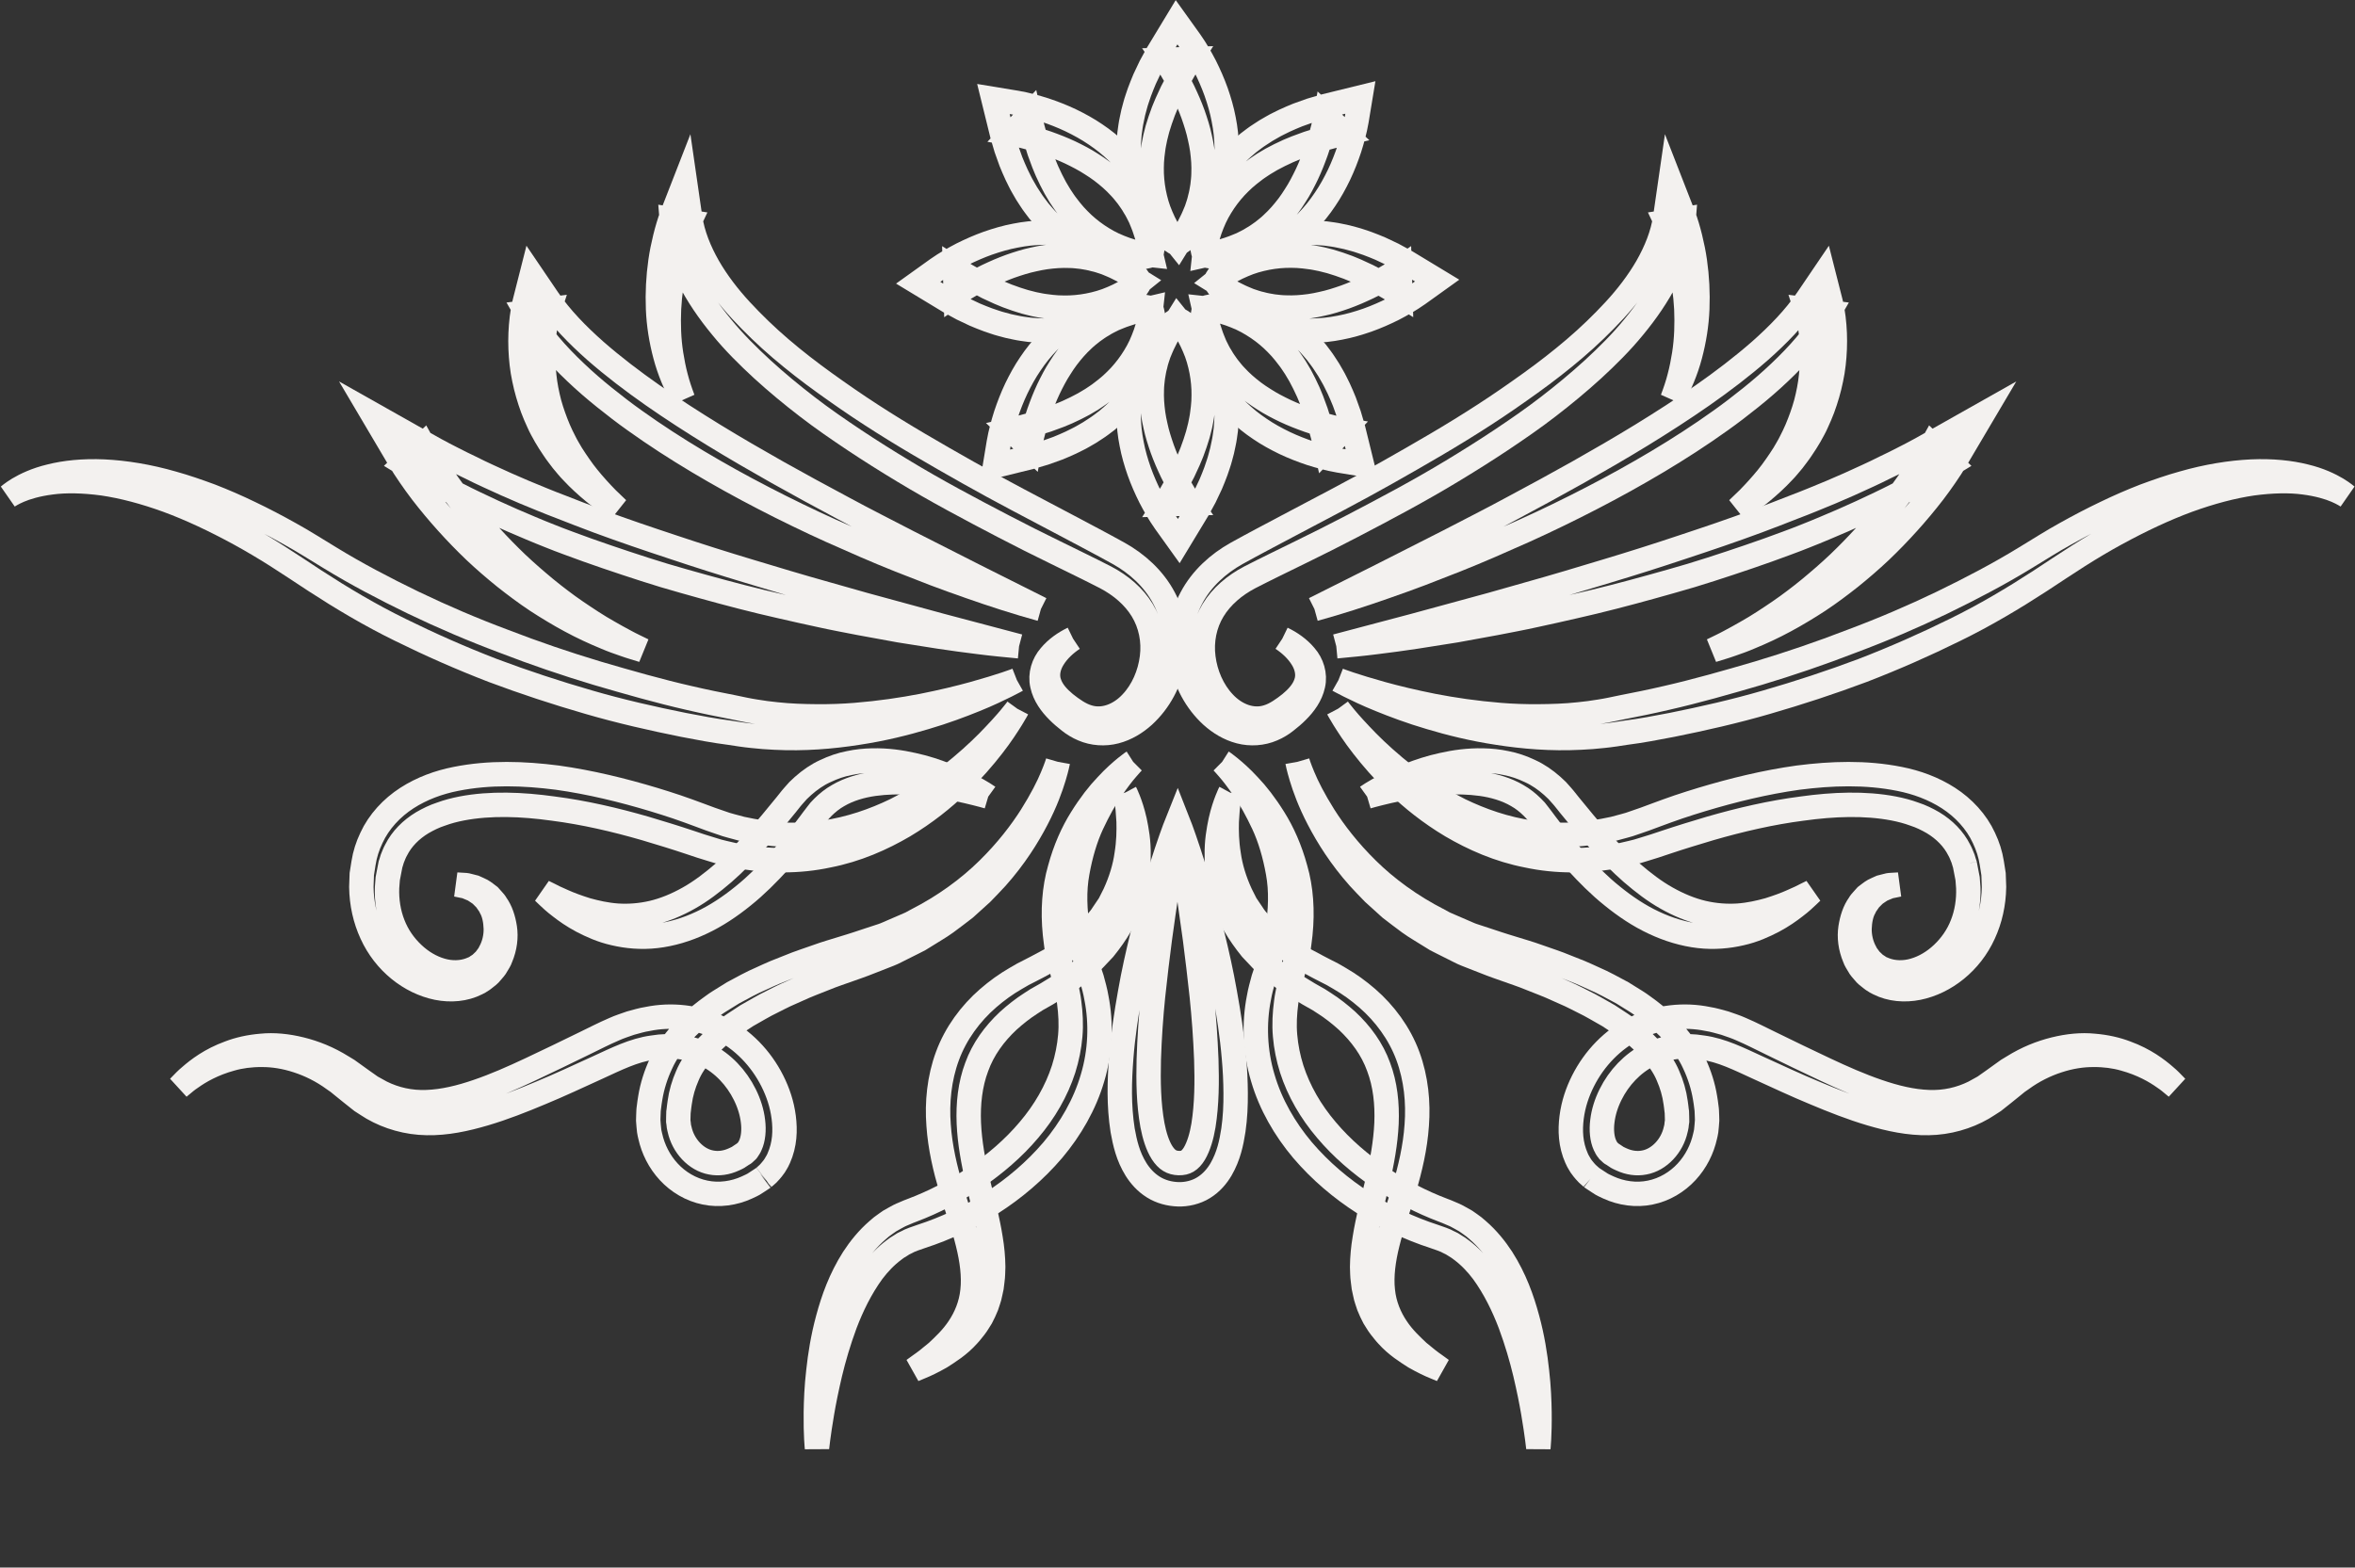 <?xml version="1.0" encoding="UTF-8"?>
<svg width="386px" viewBox="0 0 386 257" version="1.1" xmlns="http://www.w3.org/2000/svg" xmlns:xlink="http://www.w3.org/1999/xlink">
    <rect x="0" y="0" width="386" height="257" fill="#333333" stroke="none"/>
    <!-- Generator: Sketch 61.2 (89653) - https://sketch.com -->
    <title>Group 16</title>
    <desc>Created with Sketch.</desc>
    <g id="Page-1" stroke="none" stroke-width="1" fill="none" fill-rule="evenodd">
        <g id="PINSTRIPE" transform="translate(-15, -515)" stroke="#f3f1ef" stroke-width="4">
            <g id="Group-16" transform="translate(16.388, 518.65)">
                <path d="M174.492,101.061 C173.198,101.923 172.032,103.006 171.242,104.284 C170.441,105.552 170.136,107.047 170.613,108.356 C171.052,109.676 172.076,110.762 173.2,111.695 C174.335,112.601 175.647,113.521 176.872,113.885 C179.457,114.731 182.167,113.591 184.035,111.595 C185.936,109.602 187.081,106.877 187.423,104.163 C187.78,101.432 187.22,98.671 185.838,96.399 C184.453,94.123 182.317,92.316 179.834,91.012 C177.156,89.632 174.302,88.259 171.517,86.888 C168.708,85.526 165.917,84.111 163.137,82.666 C157.583,79.769 152.028,76.826 146.64,73.561 C143.943,71.934 141.274,70.254 138.642,68.505 C136.016,66.749 133.403,64.958 130.891,63.015 C128.375,61.08 125.92,59.049 123.559,56.894 C121.21,54.728 118.921,52.466 116.876,49.955 C114.816,47.465 112.95,44.765 111.456,41.824 C109.958,38.894 108.911,35.641 108.678,32.276 L111.597,32.736 C111.369,33.213 111.126,33.809 110.914,34.365 C110.699,34.934 110.493,35.51 110.307,36.094 C109.926,37.259 109.608,38.449 109.322,39.648 C108.751,42.047 108.394,44.505 108.267,46.982 C108.161,49.459 108.229,51.96 108.619,54.435 C108.817,55.67 109.053,56.907 109.378,58.125 C109.529,58.738 109.716,59.341 109.909,59.944 C110.092,60.552 110.333,61.137 110.543,61.738 C109.333,59.508 108.31,57.133 107.656,54.639 C106.99,52.15 106.575,49.575 106.472,46.979 C106.366,44.383 106.501,41.771 106.869,39.185 C107.052,37.891 107.318,36.609 107.629,35.334 C107.783,34.696 107.958,34.062 108.147,33.428 C108.343,32.784 108.532,32.186 108.801,31.497 L110.882,26.155 L111.72,31.957 C112.132,34.809 113.251,37.535 114.702,40.085 C116.173,42.632 117.999,45.007 120.036,47.214 C122.076,49.418 124.258,51.522 126.57,53.497 C128.881,55.473 131.297,57.345 133.784,59.132 C136.27,60.918 138.791,62.673 141.376,64.342 C143.956,66.017 146.583,67.631 149.243,69.198 C154.567,72.322 159.953,75.377 165.442,78.276 L173.688,82.633 C176.452,84.106 179.177,85.522 181.994,87.09 C184.971,88.753 187.722,91.21 189.398,94.398 C191.099,97.561 191.61,101.293 190.967,104.718 C190.335,108.148 188.65,111.34 186.069,113.704 C184.772,114.87 183.217,115.83 181.453,116.287 C179.697,116.746 177.758,116.612 176.123,115.902 C175.707,115.728 175.33,115.539 174.933,115.296 C174.496,115.035 174.285,114.873 173.893,114.572 C173.251,114.071 172.625,113.546 172.043,112.958 C170.885,111.804 169.828,110.384 169.453,108.663 C169.05,106.936 169.657,105.123 170.721,103.91 C171.761,102.656 173.09,101.743 174.492,101.061" id="Fill-56"></path>
                <path d="M169.224,96.205 C165.289,95.115 161.401,93.863 157.553,92.508 C155.631,91.826 153.702,91.156 151.797,90.425 L146.092,88.201 C142.296,86.696 138.562,85.042 134.827,83.377 C132.958,82.547 131.117,81.657 129.273,80.771 C127.428,79.884 125.602,78.959 123.782,78.019 C120.139,76.142 116.55,74.149 113.018,72.044 C109.486,69.936 106.02,67.7 102.653,65.29 C100.963,64.094 99.321,62.823 97.698,61.521 C96.075,60.216 94.49,58.855 92.97,57.404 C91.446,55.959 89.969,54.446 88.599,52.812 C87.229,51.181 85.931,49.454 84.846,47.553 L88.619,47.069 C88.438,47.612 88.25,48.396 88.116,49.092 C87.979,49.812 87.868,50.545 87.789,51.283 C87.628,52.76 87.589,54.258 87.656,55.753 C87.689,56.501 87.733,57.251 87.821,57.997 C87.897,58.745 88.015,59.488 88.152,60.229 C88.287,60.972 88.467,61.705 88.652,62.439 C88.865,63.164 89.072,63.895 89.338,64.607 C89.579,65.328 89.879,66.028 90.164,66.737 C90.475,67.435 90.788,68.135 91.154,68.811 C91.49,69.505 91.908,70.152 92.289,70.826 C92.719,71.465 93.118,72.134 93.58,72.759 C94.462,74.042 95.46,75.251 96.514,76.419 C97.028,77.018 97.595,77.565 98.137,78.144 L99.856,79.795 C99.19,79.361 98.515,78.932 97.861,78.471 C97.227,77.988 96.557,77.538 95.945,77.019 C94.709,75.994 93.508,74.908 92.405,73.717 C91.825,73.144 91.338,72.492 90.803,71.875 C90.318,71.22 89.796,70.586 89.352,69.897 C88.878,69.226 88.454,68.522 88.031,67.813 C87.632,67.094 87.216,66.375 86.888,65.615 C86.527,64.869 86.225,64.097 85.919,63.324 C85.639,62.542 85.366,61.755 85.141,60.952 C84.912,60.151 84.705,59.34 84.542,58.52 C84.372,57.702 84.226,56.875 84.136,56.042 C83.947,54.377 83.876,52.694 83.944,51.007 C83.978,50.164 84.047,49.319 84.149,48.472 C84.263,47.602 84.377,46.826 84.627,45.843 L85.744,41.444 L88.4,45.359 C90.514,48.476 93.262,51.273 96.197,53.872 C99.155,56.459 102.321,58.864 105.585,61.15 C108.855,63.432 112.223,65.601 115.645,67.7 C119.068,69.798 122.551,71.813 126.06,73.796 L131.355,76.725 L136.688,79.601 C140.242,81.531 143.856,83.35 147.453,85.219 L158.308,90.728 L169.224,96.205" id="Fill-57"></path>
                <path d="M165.642,102.309 C163.455,102.102 161.263,101.897 159.085,101.614 C156.906,101.334 154.723,101.064 152.553,100.724 L146.039,99.695 L139.553,98.509 C137.395,98.089 135.231,97.69 133.084,97.212 C130.935,96.745 128.786,96.274 126.643,95.774 C122.348,94.81 118.088,93.693 113.841,92.514 C111.715,91.938 109.6,91.313 107.481,90.7 C105.371,90.056 103.269,89.386 101.175,88.686 C99.075,88.007 96.993,87.264 94.906,86.538 C92.831,85.775 90.743,85.043 88.691,84.209 C86.63,83.403 84.595,82.519 82.556,81.648 C80.527,80.749 78.502,79.839 76.502,78.864 C74.495,77.908 72.511,76.892 70.567,75.794 C68.611,74.723 66.699,73.556 64.794,72.383 L67.966,69.347 C68.405,70.157 68.961,71.075 69.502,71.928 C70.054,72.794 70.624,73.652 71.213,74.501 C72.371,76.212 73.606,77.88 74.898,79.504 C76.189,81.129 77.542,82.708 78.957,84.232 C79.665,84.992 80.362,85.767 81.097,86.504 C81.818,87.256 82.57,87.977 83.317,88.705 C84.083,89.411 84.84,90.131 85.632,90.809 C86.409,91.508 87.226,92.157 88.019,92.839 C88.838,93.488 89.641,94.164 90.487,94.78 C91.318,95.418 92.173,96.025 93.037,96.621 C94.771,97.801 96.529,98.968 98.37,100.002 C99.283,100.533 100.211,101.04 101.148,101.538 C102.078,102.052 103.046,102.485 103.999,102.964 C102.988,102.641 101.954,102.36 100.95,101.996 C99.94,101.649 98.929,101.292 97.946,100.867 C95.963,100.056 94.012,99.148 92.119,98.124 C91.173,97.611 90.233,97.085 89.312,96.524 C88.377,95.986 87.482,95.384 86.569,94.807 C84.769,93.613 83.04,92.313 81.342,90.971 C79.659,89.611 78.017,88.196 76.44,86.708 C74.871,85.211 73.362,83.652 71.91,82.037 C70.457,80.423 69.059,78.756 67.729,77.027 C67.065,76.163 66.435,75.27 65.81,74.369 C65.182,73.451 64.599,72.576 63.988,71.542 L59.707,64.299 L67.16,68.505 C69.027,69.559 70.895,70.607 72.82,71.568 C73.766,72.074 74.746,72.525 75.713,72.997 C76.676,73.476 77.639,73.956 78.624,74.398 C80.573,75.319 82.555,76.18 84.541,77.031 C86.541,77.855 88.534,78.694 90.563,79.457 C92.577,80.252 94.602,81.028 96.633,81.791 C98.674,82.528 100.708,83.284 102.768,83.978 C104.816,84.701 106.889,85.358 108.948,86.057 C111.014,86.738 113.077,87.432 115.156,88.079 C117.229,88.745 119.316,89.371 121.4,90.007 L127.665,91.887 C129.755,92.513 131.854,93.11 133.955,93.703 L140.26,95.491 L152.922,98.941 L165.642,102.309" id="Fill-58"></path>
                <path d="M165.288,107.852 C165.288,107.852 164.69,108.189 163.536,108.766 C162.38,109.335 160.679,110.176 158.44,111.076 C156.206,111.985 153.456,113.028 150.217,113.977 C146.983,114.943 143.269,115.874 139.128,116.496 C134.995,117.137 130.43,117.53 125.575,117.279 C124.363,117.22 123.131,117.136 121.888,116.991 C121.268,116.913 120.639,116.865 120.013,116.759 C119.422,116.669 118.827,116.578 118.229,116.487 C115.685,116.165 113.2,115.689 110.64,115.195 C105.546,114.173 100.309,112.987 95.071,111.461 C89.832,109.947 84.56,108.222 79.365,106.268 C74.186,104.271 69.099,102.025 64.192,99.6 C59.274,97.192 54.63,94.422 50.252,91.574 C48.101,90.162 45.983,88.745 43.966,87.464 C41.918,86.169 39.869,84.949 37.841,83.843 C33.782,81.633 29.827,79.768 26.052,78.382 C22.275,77.009 18.701,76.076 15.472,75.603 C12.245,75.17 9.374,75.121 7.042,75.434 C4.709,75.731 2.912,76.275 1.741,76.78 C1.156,77.031 0.721,77.26 0.432,77.423 C0.147,77.594 2.27373675e-13,77.682 2.27373675e-13,77.682 C2.27373675e-13,77.682 0.134,77.574 0.393,77.365 C0.658,77.162 1.06,76.871 1.616,76.534 C2.728,75.874 4.468,75.007 6.857,74.44 C9.233,73.839 12.229,73.51 15.652,73.665 C19.071,73.828 22.912,74.435 26.951,75.601 C28.978,76.165 31.044,76.88 33.167,77.666 C35.273,78.484 37.42,79.414 39.577,80.459 C41.744,81.492 43.918,82.631 46.119,83.862 C48.361,85.094 50.464,86.453 52.658,87.778 C56.961,90.419 61.588,92.848 66.366,95.165 C71.153,97.465 76.123,99.596 81.189,101.485 C86.23,103.441 91.359,105.184 96.465,106.719 C101.579,108.219 106.632,109.664 111.583,110.79 C114.046,111.367 116.518,111.867 118.856,112.319 C119.474,112.448 120.089,112.576 120.7,112.703 C121.274,112.835 121.856,112.909 122.428,113.014 C123.576,113.213 124.723,113.354 125.856,113.471 C128.125,113.718 130.355,113.787 132.516,113.801 C134.679,113.818 136.777,113.743 138.789,113.579 C142.813,113.253 146.501,112.706 149.748,112.077 C152.993,111.432 155.81,110.752 158.111,110.113 C160.409,109.465 162.214,108.924 163.43,108.509 C164.648,108.102 165.288,107.852 165.288,107.852" id="Fill-59"></path>
                <path d="M165.358,112.548 C165.358,112.548 165.049,113.138 164.39,114.204 C163.726,115.263 162.738,116.822 161.292,118.673 C159.851,120.526 157.996,122.714 155.604,124.987 C153.225,127.267 150.303,129.641 146.763,131.752 C143.218,133.83 139.046,135.702 134.313,136.618 C129.613,137.632 124.397,137.641 119.236,136.622 C117.965,136.302 116.646,136.081 115.388,135.649 C114.751,135.452 114.113,135.254 113.472,135.056 C112.872,134.856 112.27,134.656 111.666,134.454 C109.235,133.639 106.847,132.913 104.366,132.174 C99.433,130.75 94.354,129.565 89.256,128.914 C84.182,128.21 79.023,127.995 74.295,128.9 C73.118,129.128 71.974,129.428 70.896,129.826 C69.795,130.182 68.79,130.682 67.841,131.229 C65.97,132.358 64.461,133.872 63.534,135.72 C63.278,136.168 63.109,136.662 62.908,137.14 L62.68,137.89 L62.622,138.076 L62.607,138.123 C62.656,137.877 62.615,138.087 62.623,138.047 L62.601,138.16 L62.513,138.611 C62.397,139.211 62.281,139.807 62.167,140.401 C62.128,140.9 62.09,141.396 62.052,141.889 C61.972,143.95 62.3,146.051 63.038,147.906 C63.759,149.782 64.924,151.419 66.303,152.716 C67.675,154.021 69.296,154.978 70.952,155.448 C72.6,155.932 74.302,155.867 75.683,155.345 L76.311,155.09 C76.534,155.008 76.605,154.901 76.762,154.813 C77.036,154.63 77.333,154.483 77.586,154.196 C77.846,153.942 78.138,153.717 78.326,153.404 C78.528,153.107 78.786,152.845 78.918,152.511 C79.612,151.265 79.908,149.865 79.878,148.581 C79.836,147.306 79.6,146.089 79.067,145.141 C78.97,144.882 78.815,144.669 78.665,144.46 C78.517,144.246 78.374,144.039 78.235,143.839 C77.882,143.51 77.585,143.143 77.243,142.881 C76.884,142.646 76.555,142.406 76.236,142.214 C75.891,142.07 75.577,141.94 75.296,141.823 C75.017,141.683 74.748,141.643 74.517,141.597 C74.286,141.549 74.091,141.509 73.934,141.477 C73.617,141.412 73.454,141.378 73.454,141.378 C73.454,141.378 73.619,141.388 73.941,141.406 C74.103,141.416 74.305,141.427 74.544,141.441 C74.785,141.454 75.068,141.456 75.37,141.555 C75.681,141.634 76.027,141.723 76.408,141.82 C76.771,141.971 77.157,142.171 77.586,142.374 C77.996,142.606 78.383,142.945 78.828,143.273 C79.011,143.477 79.2,143.688 79.394,143.905 C79.593,144.123 79.797,144.348 79.943,144.622 C80.678,145.638 81.129,146.979 81.358,148.475 C81.585,149.978 81.391,151.686 80.684,153.359 C80.548,153.796 80.269,154.177 80.037,154.591 C79.82,155.018 79.48,155.37 79.157,155.748 C78.865,156.139 78.427,156.472 77.984,156.808 C77.771,156.96 77.521,157.179 77.328,157.271 L76.728,157.587 C74.796,158.558 72.497,158.755 70.279,158.31 C65.849,157.409 61.67,154.128 59.538,149.442 C58.457,147.105 57.879,144.513 57.836,141.782 C57.861,141.078 57.886,140.37 57.911,139.659 C58.006,139.059 58.101,138.456 58.197,137.851 C58.428,136.385 58.853,135.068 59.487,133.733 C60.705,131.069 62.841,128.781 65.305,127.193 C67.778,125.597 70.544,124.603 73.316,124.054 C78.881,122.937 84.497,123.148 89.936,123.842 C95.378,124.602 100.668,125.905 105.768,127.438 C107.044,127.826 108.303,128.223 109.558,128.646 C110.807,129.087 112.068,129.519 113.253,129.974 C113.859,130.199 114.462,130.423 115.063,130.646 C115.634,130.843 116.202,131.04 116.769,131.236 C117.892,131.671 119.058,131.894 120.19,132.228 C122.486,132.719 124.774,133.1 127.033,133.177 C128.163,133.285 129.28,133.193 130.389,133.203 C131.489,133.091 132.59,133.067 133.655,132.868 C137.946,132.252 141.894,130.857 145.366,129.181 C148.81,127.44 151.82,125.474 154.33,123.511 C156.831,121.536 158.907,119.65 160.53,118.006 C162.143,116.353 163.372,115.001 164.166,114.042 C164.967,113.087 165.358,112.548 165.358,112.548" id="Fill-60"></path>
                <path d="M160.587,126.964 C160.587,126.964 159.31,126.585 157.077,126.066 C154.848,125.557 151.64,124.91 147.852,124.658 C145.962,124.538 143.925,124.581 141.873,124.861 C139.827,125.15 137.76,125.737 135.974,126.788 C135.069,127.298 134.256,127.948 133.514,128.681 L132.971,129.249 L132.481,129.875 C132.328,130.062 132.122,130.331 131.933,130.591 L131.355,131.368 C129.779,133.482 128.109,135.571 126.296,137.595 C124.464,139.595 122.536,141.547 120.402,143.254 C118.283,144.972 116.009,146.499 113.587,147.627 C111.176,148.767 108.64,149.519 106.18,149.802 C103.715,150.085 101.361,149.859 99.306,149.376 C97.236,148.917 95.486,148.111 94.011,147.344 C92.539,146.56 91.361,145.729 90.438,145.005 C89.498,144.302 88.834,143.663 88.381,143.235 C87.932,142.804 87.692,142.575 87.692,142.575 C87.692,142.575 87.99,142.721 88.55,142.994 C88.825,143.132 89.165,143.303 89.564,143.504 C89.97,143.686 90.436,143.895 90.958,144.13 C91.995,144.598 93.289,145.072 94.762,145.534 C96.251,145.949 97.934,146.337 99.764,146.472 C101.594,146.593 103.556,146.462 105.545,146 C107.534,145.529 109.541,144.704 111.503,143.593 C113.472,142.493 115.359,141.04 117.204,139.454 C119.038,137.85 120.803,136.055 122.494,134.168 C124.205,132.302 125.828,130.299 127.428,128.34 L128.03,127.586 C128.231,127.334 128.416,127.095 128.684,126.799 L129.429,125.962 L130.246,125.197 C131.357,124.213 132.579,123.365 133.878,122.776 C135.162,122.161 136.48,121.712 137.782,121.462 C139.081,121.183 140.353,121.058 141.576,121.034 C144.025,120.98 146.269,121.308 148.269,121.761 C150.276,122.194 152.042,122.793 153.571,123.384 C155.105,123.96 156.386,124.588 157.426,125.116 C159.505,126.185 160.587,126.964 160.587,126.964" id="Fill-61"></path>
                <path d="M172.004,121.252 C172.004,121.252 171.842,122.148 171.348,123.787 C170.853,125.423 170.014,127.809 168.525,130.659 C167.043,133.506 164.957,136.86 161.947,140.24 C161.169,141.056 160.39,141.93 159.535,142.776 C158.641,143.585 157.722,144.416 156.779,145.27 C155.781,146.058 154.725,146.829 153.653,147.635 C152.569,148.422 151.368,149.085 150.186,149.841 L149.286,150.397 L148.336,150.88 C147.696,151.2 147.051,151.524 146.399,151.851 C145.741,152.163 145.099,152.54 144.407,152.807 C143.716,153.079 143.019,153.353 142.317,153.629 C141.611,153.904 140.9,154.181 140.183,154.46 C139.521,154.718 138.781,154.961 138.075,155.216 C136.658,155.73 135.161,156.207 133.768,156.789 C132.354,157.363 130.903,157.883 129.481,158.551 C128.766,158.869 128.047,159.19 127.323,159.512 C126.606,159.844 125.91,160.219 125.197,160.572 C123.753,161.257 122.409,162.103 121.002,162.88 C120.339,163.316 119.672,163.754 119.002,164.194 C118.326,164.627 117.734,165.148 117.091,165.62 C115.845,166.604 114.72,167.701 113.699,168.865 C112.751,170.072 111.849,171.316 111.274,172.718 C110.666,174.105 110.226,175.566 110.013,177.158 C109.945,177.548 109.916,177.964 109.86,178.366 L109.823,178.67 L109.814,178.746 C109.807,178.806 109.83,178.488 109.819,178.662 L109.794,179.496 C109.79,179.712 109.775,179.954 109.78,180.15 L109.845,180.59 L109.89,181.03 C109.909,181.183 109.97,181.359 110.005,181.523 C110.58,184.209 112.698,186.499 115.17,186.944 C116.395,187.186 117.686,186.999 118.924,186.427 C119.23,186.271 119.552,186.167 119.84,185.936 L120.287,185.637 L120.511,185.49 L120.624,185.418 C120.786,185.289 120.467,185.554 120.523,185.504 L120.586,185.447 L121.09,184.989 C121.198,184.867 121.17,184.837 121.232,184.773 C121.272,184.748 121.34,184.613 121.406,184.495 C121.468,184.375 121.555,184.278 121.596,184.131 C122.078,183.094 122.22,181.639 122.031,180.173 C121.862,178.7 121.384,177.199 120.694,175.812 C119.319,173.025 117.09,170.672 114.412,169.325 C113.074,168.645 111.628,168.212 110.137,168.019 C108.649,167.797 107.106,167.852 105.578,168.106 C102.477,168.528 99.649,169.964 96.467,171.421 C93.361,172.832 90.323,174.266 87.254,175.531 C84.201,176.816 81.155,178.015 78.048,178.935 C74.954,179.849 71.773,180.536 68.569,180.471 C65.37,180.427 62.254,179.514 59.711,178.046 C59.092,177.656 58.47,177.281 57.879,176.886 C57.327,176.447 56.78,176.013 56.24,175.584 C55.742,175.182 55.249,174.783 54.762,174.39 L54.026,173.79 C53.784,173.606 53.546,173.457 53.307,173.289 C51.448,171.924 49.368,170.9 47.375,170.259 C45.373,169.597 43.389,169.288 41.548,169.296 C39.707,169.281 37.998,169.514 36.51,169.942 C33.514,170.76 31.339,172.033 29.967,173.01 C29.255,173.475 28.775,173.916 28.432,174.192 C28.093,174.472 27.917,174.617 27.917,174.617 C27.917,174.617 28.076,174.455 28.383,174.14 C28.696,173.829 29.131,173.334 29.796,172.791 C31.08,171.675 33.124,170.089 36.202,168.971 C37.724,168.386 39.512,167.973 41.494,167.814 C43.479,167.616 45.666,167.82 47.911,168.375 C50.172,168.933 52.456,169.843 54.714,171.255 C54.996,171.425 55.298,171.592 55.569,171.77 L56.34,172.323 C56.866,172.701 57.398,173.084 57.937,173.471 C58.438,173.825 58.946,174.183 59.459,174.546 C60,174.845 60.547,175.148 61.099,175.454 C63.347,176.574 65.878,177.155 68.557,177.045 C71.236,176.953 74.046,176.274 76.885,175.294 C79.729,174.325 82.614,173.054 85.546,171.674 C88.475,170.294 91.482,168.847 94.534,167.348 C96.091,166.599 97.522,165.842 99.295,165.082 C100.142,164.695 101.055,164.412 101.949,164.094 C102.878,163.848 103.793,163.555 104.766,163.409 C108.579,162.623 112.908,163.034 116.627,164.906 C120.36,166.754 123.346,169.891 125.198,173.567 C126.128,175.411 126.797,177.405 127.068,179.537 C127.334,181.652 127.272,183.961 126.251,186.256 C126.144,186.542 125.964,186.818 125.807,187.094 C125.644,187.369 125.497,187.635 125.23,187.948 C125.001,188.231 124.71,188.576 124.503,188.779 L123.995,189.233 L123.931,189.29 C123.948,189.279 123.584,189.579 123.696,189.48 L123.525,189.594 L123.182,189.822 L122.492,190.273 C122.051,190.593 121.515,190.809 121.007,191.051 C118.959,191.987 116.499,192.362 114.176,191.872 C111.851,191.402 109.764,190.139 108.23,188.476 C106.686,186.812 105.658,184.753 105.187,182.608 C105.13,182.335 105.055,182.082 105.016,181.793 L104.927,180.901 L104.86,180.01 C104.859,179.762 104.874,179.558 104.88,179.33 L104.906,178.664 L104.912,178.497 L104.93,178.248 L104.941,178.158 L104.987,177.801 C105.054,177.324 105.096,176.853 105.192,176.373 C105.499,174.458 106.111,172.516 106.959,170.723 C107.779,168.896 108.97,167.31 110.198,165.844 C111.487,164.435 112.868,163.17 114.321,162.077 C115.06,161.557 115.768,160.978 116.524,160.517 C117.277,160.05 118.027,159.584 118.773,159.12 C120.306,158.304 121.812,157.451 123.361,156.793 C124.131,156.449 124.888,156.083 125.655,155.765 C126.425,155.459 127.19,155.155 127.951,154.853 C129.459,154.22 131.01,153.731 132.512,153.194 C134.027,152.638 135.486,152.241 136.939,151.78 C137.67,151.55 138.37,151.352 139.111,151.101 C139.798,150.873 140.479,150.647 141.155,150.423 C141.833,150.201 142.506,149.981 143.172,149.762 C143.842,149.548 144.457,149.227 145.095,148.968 C145.727,148.696 146.353,148.426 146.973,148.158 L147.898,147.754 L148.773,147.278 C153.495,144.878 157.448,141.935 160.538,138.893 C163.633,135.853 165.959,132.809 167.646,130.156 C169.322,127.495 170.443,125.262 171.088,123.693 C171.748,122.128 172.004,121.252 172.004,121.252" id="Fill-62"></path>
                <path d="M183.041,126.296 C183.041,126.296 183.249,126.685 183.55,127.462 C183.853,128.236 184.261,129.393 184.603,130.924 C184.92,132.453 185.271,134.357 185.222,136.581 C185.264,137.697 185.114,138.875 184.985,140.135 C184.921,140.765 184.73,141.388 184.594,142.041 C184.518,142.367 184.442,142.696 184.365,143.029 C184.279,143.36 184.143,143.679 184.031,144.011 C183.241,146.721 181.611,149.383 179.574,151.9 C178.455,153.056 177.376,154.364 176.011,155.36 C175.353,155.89 174.697,156.451 174,156.958 C173.27,157.406 172.534,157.859 171.791,158.316 L170.667,159.002 L170.384,159.175 L170.314,159.218 L170.278,159.239 C170.253,159.253 170.366,159.196 170.302,159.229 L170.167,159.307 L169.624,159.616 L168.53,160.234 C168.185,160.441 167.89,160.649 167.566,160.856 C166.29,161.669 165.021,162.671 163.876,163.707 C161.602,165.83 159.747,168.364 158.706,171.262 C157.615,174.142 157.28,177.323 157.411,180.515 C157.554,183.714 158.146,186.916 158.881,190.039 C159.269,191.623 159.651,193.181 160.025,194.706 C160.209,195.493 160.394,196.255 160.555,197.075 C160.706,197.829 160.857,198.575 160.978,199.388 C161.245,200.969 161.385,202.509 161.405,204.036 C161.369,204.807 161.386,205.552 161.273,206.298 C161.227,206.667 161.182,207.034 161.137,207.396 C161.06,207.757 160.983,208.114 160.908,208.467 C160.789,209.175 160.498,209.84 160.302,210.496 C160.038,211.134 159.762,211.753 159.453,212.326 C159.095,212.875 158.793,213.435 158.416,213.916 C158.026,214.387 157.682,214.87 157.288,215.279 C155.767,216.981 154.092,217.989 152.783,218.838 C151.416,219.61 150.316,220.134 149.543,220.442 C148.779,220.761 148.372,220.931 148.372,220.931 C148.372,220.931 148.729,220.672 149.398,220.186 C149.728,219.939 150.157,219.67 150.616,219.293 C151.074,218.92 151.599,218.492 152.188,218.012 C153.284,216.977 154.639,215.738 155.758,214.055 C156.881,212.385 157.777,210.324 158.014,207.951 C158.275,205.589 157.927,202.933 157.237,200.171 C157.082,199.503 156.868,198.766 156.65,198.019 C156.454,197.335 156.207,196.592 155.966,195.856 C155.465,194.374 154.976,192.813 154.492,191.203 C153.543,187.98 152.703,184.503 152.453,180.803 C152.176,177.12 152.54,173.174 153.911,169.47 C155.275,165.762 157.711,162.491 160.562,160.017 C162.001,158.77 163.477,157.701 165.097,156.767 C165.496,156.536 165.908,156.284 166.293,156.075 L167.412,155.505 L168.553,154.915 L169.575,154.368 C170.257,154.006 170.933,153.647 171.603,153.291 C172.223,152.868 172.836,152.45 173.443,152.035 C174.726,151.27 175.703,150.232 176.772,149.321 C177.299,148.858 177.684,148.291 178.143,147.792 C178.586,147.279 179.041,146.783 179.377,146.221 C179.745,145.674 180.108,145.137 180.464,144.61 C180.751,144.041 181.033,143.482 181.309,142.935 C182.339,140.705 183,138.477 183.278,136.436 C183.61,134.4 183.636,132.567 183.599,131.056 C183.522,129.548 183.412,128.347 183.268,127.54 C183.143,126.729 183.041,126.296 183.041,126.296" id="Fill-63"></path>
                <path d="M184.347,121.252 C184.347,121.252 183.97,121.627 183.332,122.381 C182.68,123.12 181.795,124.269 180.763,125.772 C179.709,127.26 178.647,129.209 177.583,131.465 C176.529,133.734 175.722,136.438 175.196,139.392 C174.643,142.355 174.759,145.632 175.3,148.972 C175.482,149.804 175.592,150.658 175.83,151.497 C176.099,152.329 176.37,153.171 176.645,154.022 L176.849,154.66 L177.103,155.4 C177.256,155.858 177.411,156.319 177.566,156.782 C177.844,157.82 178.146,158.881 178.32,159.922 C179.151,164.106 178.991,168.721 177.688,173.067 C176.42,177.43 174.075,181.462 171.18,184.903 C168.256,188.333 164.818,191.233 161.149,193.583 C157.488,195.951 153.584,197.769 149.642,199.052 C148.942,199.288 147.69,199.706 147.183,200.022 L146.678,200.27 L146.155,200.602 C145.798,200.807 145.451,201.032 145.129,201.297 C143.799,202.287 142.636,203.518 141.628,204.848 C139.657,207.555 138.22,210.555 137.128,213.421 C136.061,216.304 135.269,219.053 134.675,221.524 C134.093,223.997 133.653,226.184 133.348,227.998 C132.734,231.626 132.521,233.739 132.521,233.739 C132.521,233.739 132.286,231.628 132.334,227.905 C132.364,226.045 132.445,223.779 132.745,221.188 C133.024,218.596 133.474,215.668 134.329,212.523 C135.174,209.382 136.38,205.978 138.484,202.676 C139.549,201.038 140.846,199.427 142.473,198.02 C142.866,197.655 143.297,197.324 143.751,197.013 L144.429,196.539 L145.203,196.101 L145.994,195.671 C146.255,195.536 146.453,195.468 146.686,195.363 L147.364,195.073 L147.533,195 L147.814,194.893 L148.143,194.766 C151.661,193.438 155.15,191.636 158.42,189.433 C161.677,187.219 164.737,184.612 167.268,181.602 C169.817,178.613 171.794,175.205 172.946,171.618 C173.512,169.822 173.88,167.986 174.037,166.146 C174.199,164.305 174.091,162.464 173.854,160.664 C173.749,159.745 173.545,158.91 173.376,158.059 C173.247,157.594 173.119,157.131 172.992,156.67 L172.897,156.322 L172.85,156.149 L172.827,156.062 C172.865,156.177 172.831,156.067 172.836,156.081 L172.825,156.034 L172.641,155.295 C172.401,154.315 172.163,153.345 171.928,152.387 C171.729,151.423 171.661,150.439 171.528,149.489 C171.14,145.667 171.404,141.975 172.334,138.778 C173.201,135.572 174.45,132.797 175.86,130.553 C177.255,128.303 178.672,126.495 179.972,125.14 C181.24,123.758 182.357,122.801 183.128,122.171 C183.898,121.537 184.347,121.252 184.347,121.252" id="Fill-64"></path>
                <path d="M208.788,101.061 C210.191,101.743 211.519,102.656 212.56,103.91 C213.623,105.123 214.23,106.936 213.828,108.663 C213.452,110.384 212.396,111.804 211.237,112.958 C210.656,113.546 210.029,114.071 209.387,114.572 C208.995,114.873 208.784,115.035 208.347,115.296 C207.95,115.539 207.573,115.728 207.157,115.902 C205.522,116.612 203.584,116.746 201.827,116.287 C200.063,115.83 198.508,114.87 197.211,113.704 C194.631,111.34 192.945,108.148 192.314,104.718 C191.67,101.293 192.181,97.561 193.882,94.398 C195.558,91.21 198.309,88.753 201.286,87.09 C204.103,85.522 206.829,84.106 209.593,82.633 L217.838,78.276 C223.327,75.377 228.713,72.322 234.037,69.198 C236.697,67.631 239.324,66.017 241.905,64.342 C244.489,62.673 247.01,60.918 249.497,59.132 C251.983,57.345 254.399,55.473 256.711,53.497 C259.023,51.522 261.204,49.418 263.244,47.214 C265.281,45.007 267.107,42.632 268.579,40.085 C270.03,37.535 271.148,34.809 271.56,31.957 L272.399,26.155 L274.48,31.497 C274.748,32.186 274.938,32.784 275.133,33.428 C275.322,34.062 275.498,34.696 275.652,35.334 C275.963,36.609 276.228,37.891 276.411,39.185 C276.779,41.771 276.914,44.383 276.809,46.979 C276.706,49.575 276.29,52.15 275.625,54.639 C274.97,57.133 273.947,59.508 272.737,61.738 C272.948,61.137 273.189,60.552 273.372,59.944 C273.564,59.341 273.752,58.738 273.902,58.125 C274.227,56.907 274.463,55.67 274.662,54.435 C275.051,51.96 275.119,49.459 275.014,46.982 C274.886,44.505 274.529,42.047 273.959,39.648 C273.672,38.449 273.355,37.259 272.973,36.094 C272.787,35.51 272.581,34.934 272.366,34.365 C272.154,33.809 271.911,33.213 271.683,32.736 L274.602,32.276 C274.369,35.641 273.323,38.894 271.824,41.824 C270.33,44.765 268.464,47.465 266.404,49.955 C264.36,52.466 262.07,54.728 259.721,56.894 C257.36,59.049 254.905,61.08 252.389,63.015 C249.877,64.958 247.264,66.749 244.639,68.505 C242.007,70.254 239.337,71.934 236.641,73.561 C231.253,76.826 225.698,79.769 220.143,82.666 C217.363,84.111 214.573,85.526 211.764,86.888 C208.978,88.259 206.125,89.632 203.446,91.012 C200.963,92.316 198.827,94.123 197.442,96.399 C196.06,98.671 195.5,101.432 195.857,104.163 C196.2,106.877 197.345,109.602 199.246,111.595 C201.113,113.591 203.823,114.731 206.408,113.885 C207.633,113.521 208.945,112.601 210.08,111.695 C211.204,110.762 212.228,109.676 212.667,108.356 C213.144,107.047 212.84,105.552 212.038,104.284 C211.248,103.006 210.082,101.923 208.788,101.061" id="Fill-65"></path>
                <path d="M214.056,96.205 L224.972,90.728 L235.828,85.219 C239.424,83.35 243.038,81.531 246.592,79.601 L251.926,76.725 L257.22,73.796 C260.729,71.813 264.212,69.798 267.636,67.7 C271.057,65.601 274.425,63.432 277.695,61.15 C280.96,58.864 284.126,56.459 287.083,53.872 C290.018,51.273 292.766,48.476 294.881,45.359 L297.536,41.444 L298.654,45.843 C298.904,46.826 299.018,47.602 299.131,48.472 C299.233,49.319 299.303,50.164 299.336,51.007 C299.404,52.694 299.333,54.377 299.144,56.042 C299.055,56.875 298.908,57.702 298.738,58.52 C298.576,59.34 298.368,60.151 298.14,60.952 C297.914,61.755 297.641,62.542 297.361,63.324 C297.055,64.097 296.753,64.869 296.393,65.615 C296.064,66.375 295.648,67.094 295.249,67.813 C294.826,68.522 294.402,69.226 293.928,69.897 C293.485,70.586 292.962,71.22 292.478,71.875 C291.942,72.492 291.455,73.144 290.876,73.717 C289.772,74.908 288.571,75.994 287.335,77.019 C286.723,77.538 286.053,77.988 285.419,78.471 C284.766,78.932 284.09,79.361 283.425,79.795 L285.143,78.144 C285.685,77.565 286.253,77.018 286.766,76.419 C287.82,75.251 288.819,74.042 289.7,72.759 C290.163,72.134 290.561,71.465 290.992,70.826 C291.373,70.152 291.791,69.505 292.126,68.811 C292.492,68.135 292.805,67.435 293.116,66.737 C293.402,66.028 293.701,65.328 293.943,64.607 C294.208,63.895 294.415,63.164 294.628,62.439 C294.813,61.705 294.994,60.972 295.128,60.229 C295.266,59.488 295.384,58.745 295.459,57.997 C295.548,57.251 295.592,56.501 295.624,55.753 C295.692,54.258 295.653,52.76 295.492,51.283 C295.412,50.545 295.301,49.812 295.164,49.092 C295.03,48.396 294.842,47.612 294.661,47.069 L298.434,47.553 C297.349,49.454 296.051,51.181 294.681,52.812 C293.311,54.446 291.835,55.959 290.311,57.404 C288.79,58.855 287.205,60.216 285.583,61.521 C283.96,62.823 282.317,64.094 280.628,65.29 C277.261,67.7 273.794,69.936 270.263,72.044 C266.73,74.149 263.141,76.142 259.499,78.019 C257.678,78.959 255.852,79.884 254.008,80.771 C252.163,81.657 250.322,82.547 248.454,83.377 C244.719,85.042 240.985,86.696 237.188,88.201 L231.483,90.425 C229.579,91.156 227.649,91.826 225.727,92.508 C221.879,93.863 217.991,95.115 214.056,96.205" id="Fill-66"></path>
                <path d="M217.638,102.309 L230.358,98.941 L243.021,95.491 L249.325,93.703 C251.426,93.11 253.525,92.513 255.615,91.887 L261.88,90.007 C263.965,89.371 266.051,88.745 268.124,88.079 C270.204,87.432 272.266,86.738 274.332,86.057 C276.391,85.358 278.464,84.701 280.513,83.978 C282.572,83.284 284.607,82.528 286.648,81.791 C288.678,81.028 290.703,80.252 292.717,79.457 C294.746,78.694 296.739,77.855 298.739,77.031 C300.725,76.18 302.707,75.319 304.656,74.398 C305.641,73.956 306.604,73.476 307.568,72.997 C308.535,72.525 309.515,72.074 310.461,71.568 C312.386,70.607 314.253,69.559 316.12,68.505 L323.573,64.299 L319.292,71.542 C318.681,72.576 318.098,73.451 317.471,74.369 C316.846,75.27 316.215,76.163 315.551,77.027 C314.221,78.756 312.823,80.423 311.37,82.037 C309.918,83.652 308.409,85.211 306.84,86.708 C305.263,88.196 303.621,89.611 301.938,90.971 C300.24,92.313 298.512,93.613 296.712,94.807 C295.798,95.384 294.903,95.986 293.968,96.524 C293.047,97.085 292.107,97.611 291.161,98.124 C289.268,99.148 287.317,100.056 285.334,100.867 C284.351,101.292 283.34,101.649 282.33,101.996 C281.327,102.36 280.293,102.641 279.281,102.964 C280.235,102.485 281.203,102.052 282.133,101.538 C283.069,101.04 283.997,100.533 284.91,100.002 C286.751,98.968 288.509,97.801 290.243,96.621 C291.107,96.025 291.962,95.418 292.793,94.78 C293.64,94.164 294.443,93.488 295.261,92.839 C296.055,92.157 296.871,91.508 297.648,90.809 C298.441,90.131 299.197,89.411 299.963,88.705 C300.711,87.977 301.462,87.256 302.183,86.504 C302.918,85.767 303.615,84.992 304.324,84.232 C305.738,82.708 307.091,81.129 308.383,79.504 C309.675,77.88 310.909,76.212 312.067,74.501 C312.656,73.652 313.227,72.794 313.778,71.928 C314.319,71.075 314.875,70.157 315.314,69.347 L318.487,72.383 C316.581,73.556 314.67,74.723 312.713,75.794 C310.77,76.892 308.785,77.908 306.778,78.864 C304.778,79.839 302.753,80.749 300.724,81.648 C298.686,82.519 296.651,83.403 294.589,84.209 C292.537,85.043 290.45,85.775 288.374,86.538 C286.287,87.264 284.205,88.007 282.105,88.686 C280.011,89.386 277.909,90.056 275.799,90.7 C273.68,91.313 271.566,91.938 269.439,92.514 C265.193,93.693 260.933,94.81 256.637,95.774 C254.494,96.274 252.345,96.745 250.196,97.212 C248.05,97.69 245.885,98.089 243.728,98.509 L237.241,99.695 L230.728,100.724 C228.557,101.064 226.374,101.334 224.195,101.614 C222.017,101.897 219.825,102.102 217.638,102.309" id="Fill-67"></path>
                <path d="M217.993,107.852 C217.993,107.852 218.632,108.102 219.851,108.509 C221.066,108.924 222.871,109.465 225.169,110.113 C227.47,110.752 230.288,111.432 233.532,112.077 C236.779,112.706 240.468,113.253 244.491,113.579 C246.503,113.743 248.601,113.818 250.764,113.801 C252.926,113.787 255.156,113.718 257.424,113.471 C258.558,113.354 259.704,113.213 260.852,113.014 C261.425,112.909 262.007,112.835 262.58,112.703 C263.191,112.576 263.806,112.448 264.424,112.319 C266.763,111.867 269.235,111.367 271.697,110.79 C276.648,109.664 281.701,108.219 286.816,106.719 C291.921,105.184 297.051,103.441 302.091,101.485 C307.158,99.596 312.127,97.465 316.914,95.165 C321.692,92.848 326.32,90.419 330.623,87.778 C332.817,86.453 334.919,85.094 337.161,83.862 C339.362,82.631 341.537,81.492 343.703,80.459 C345.86,79.414 348.007,78.484 350.114,77.666 C352.236,76.88 354.303,76.165 356.329,75.601 C360.368,74.435 364.21,73.828 367.628,73.665 C371.051,73.51 374.048,73.839 376.424,74.44 C378.812,75.007 380.552,75.874 381.664,76.534 C382.22,76.871 382.622,77.162 382.887,77.365 C383.146,77.574 383.28,77.682 383.28,77.682 C383.28,77.682 383.133,77.594 382.848,77.423 C382.559,77.26 382.125,77.031 381.539,76.78 C380.368,76.275 378.571,75.731 376.238,75.434 C373.907,75.121 371.036,75.17 367.808,75.603 C364.58,76.076 361.005,77.009 357.228,78.382 C353.453,79.768 349.498,81.633 345.439,83.843 C343.412,84.949 341.362,86.169 339.315,87.464 C337.298,88.745 335.18,90.162 333.028,91.574 C328.651,94.422 324.006,97.192 319.088,99.6 C314.181,102.025 309.094,104.271 303.916,106.268 C298.721,108.222 293.449,109.947 288.209,111.461 C282.972,112.987 277.734,114.173 272.64,115.195 C270.08,115.689 267.596,116.165 265.052,116.487 C264.454,116.578 263.859,116.669 263.267,116.759 C262.641,116.865 262.013,116.913 261.392,116.991 C260.149,117.136 258.917,117.22 257.705,117.279 C252.851,117.53 248.286,117.137 244.152,116.496 C240.012,115.874 236.297,114.943 233.064,113.977 C229.824,113.028 227.075,111.985 224.84,111.076 C222.601,110.176 220.9,109.335 219.744,108.766 C218.59,108.189 217.993,107.852 217.993,107.852" id="Fill-68"></path>
                <path d="M217.922,112.548 C217.922,112.548 218.314,113.087 219.114,114.042 C219.909,115.001 221.138,116.353 222.75,118.006 C224.374,119.65 226.45,121.536 228.95,123.511 C231.46,125.474 234.47,127.44 237.914,129.181 C241.387,130.857 245.334,132.252 249.625,132.868 C250.691,133.067 251.792,133.091 252.891,133.203 C254,133.193 255.118,133.285 256.247,133.177 C258.507,133.1 260.795,132.719 263.09,132.228 C264.222,131.894 265.388,131.671 266.512,131.236 C267.078,131.04 267.646,130.843 268.217,130.646 C268.818,130.423 269.422,130.199 270.027,129.974 C271.213,129.519 272.474,129.087 273.722,128.646 C274.977,128.223 276.236,127.826 277.512,127.438 C282.612,125.905 287.902,124.602 293.345,123.842 C298.783,123.148 304.399,122.937 309.965,124.054 C312.736,124.603 315.503,125.597 317.975,127.193 C320.439,128.781 322.575,131.069 323.793,133.733 C324.427,135.068 324.852,136.385 325.083,137.851 C325.179,138.456 325.275,139.059 325.369,139.659 C325.395,140.37 325.42,141.078 325.445,141.782 C325.401,144.513 324.823,147.105 323.742,149.442 C321.61,154.128 317.431,157.409 313.001,158.31 C310.783,158.755 308.484,158.558 306.552,157.587 L305.953,157.271 C305.76,157.179 305.509,156.96 305.296,156.808 C304.853,156.472 304.415,156.139 304.123,155.748 C303.8,155.37 303.461,155.018 303.243,154.591 C303.011,154.177 302.733,153.796 302.596,153.359 C301.89,151.686 301.695,149.978 301.923,148.475 C302.152,146.979 302.602,145.638 303.337,144.622 C303.484,144.348 303.688,144.123 303.886,143.905 C304.081,143.688 304.269,143.477 304.453,143.273 C304.898,142.945 305.284,142.606 305.694,142.374 C306.124,142.171 306.509,141.971 306.872,141.82 C307.253,141.723 307.6,141.634 307.91,141.555 C308.213,141.456 308.496,141.454 308.736,141.441 C308.976,141.427 309.177,141.416 309.339,141.406 C309.661,141.388 309.827,141.378 309.827,141.378 C309.827,141.378 309.663,141.412 309.346,141.477 C309.189,141.509 308.994,141.549 308.763,141.597 C308.532,141.643 308.263,141.683 307.984,141.823 C307.703,141.94 307.39,142.07 307.044,142.214 C306.725,142.406 306.396,142.646 306.037,142.881 C305.696,143.143 305.398,143.51 305.045,143.839 C304.906,144.039 304.763,144.246 304.615,144.46 C304.465,144.669 304.311,144.882 304.214,145.141 C303.68,146.089 303.444,147.306 303.402,148.581 C303.372,149.865 303.669,151.265 304.362,152.511 C304.495,152.845 304.752,153.107 304.954,153.404 C305.143,153.717 305.434,153.942 305.695,154.196 C305.947,154.483 306.244,154.63 306.518,154.813 C306.675,154.901 306.746,155.008 306.969,155.09 L307.597,155.345 C308.978,155.867 310.681,155.932 312.328,155.448 C313.985,154.978 315.605,154.021 316.977,152.716 C318.356,151.419 319.522,149.782 320.242,147.906 C320.98,146.051 321.308,143.95 321.228,141.889 C321.19,141.396 321.152,140.9 321.114,140.401 C320.999,139.807 320.884,139.211 320.768,138.611 L320.68,138.16 L320.658,138.047 C320.666,138.087 320.624,137.877 320.673,138.123 L320.658,138.076 L320.6,137.89 L320.372,137.14 C320.171,136.662 320.003,136.168 319.746,135.72 C318.82,133.872 317.311,132.358 315.439,131.229 C314.49,130.682 313.485,130.182 312.384,129.826 C311.306,129.428 310.162,129.128 308.985,128.9 C304.257,127.995 299.098,128.21 294.025,128.914 C288.926,129.565 283.847,130.75 278.914,132.174 C276.433,132.913 274.045,133.639 271.615,134.454 C271.011,134.656 270.408,134.856 269.808,135.056 C269.167,135.254 268.529,135.452 267.892,135.649 C266.634,136.081 265.315,136.302 264.044,136.622 C258.883,137.641 253.667,137.632 248.967,136.618 C244.234,135.702 240.062,133.83 236.517,131.752 C232.977,129.641 230.055,127.267 227.676,124.987 C225.284,122.714 223.43,120.526 221.988,118.673 C220.542,116.822 219.555,115.263 218.89,114.204 C218.232,113.138 217.922,112.548 217.922,112.548" id="Fill-69"></path>
                <path d="M222.693,126.964 C222.693,126.964 223.776,126.185 225.854,125.116 C226.895,124.588 228.175,123.96 229.709,123.384 C231.238,122.793 233.005,122.194 235.011,121.761 C237.012,121.308 239.256,120.98 241.704,121.034 C242.927,121.058 244.2,121.183 245.498,121.462 C246.8,121.712 248.118,122.161 249.402,122.776 C250.701,123.365 251.923,124.213 253.034,125.197 L253.851,125.962 L254.596,126.799 C254.864,127.095 255.049,127.334 255.25,127.586 L255.852,128.34 C257.453,130.299 259.075,132.302 260.786,134.168 C262.478,136.055 264.242,137.85 266.076,139.454 C267.921,141.04 269.809,142.493 271.778,143.593 C273.739,144.704 275.746,145.529 277.736,146 C279.724,146.462 281.686,146.593 283.517,146.472 C285.346,146.337 287.03,145.949 288.518,145.534 C289.991,145.072 291.286,144.598 292.322,144.13 C292.844,143.895 293.31,143.686 293.716,143.504 C294.115,143.303 294.455,143.132 294.73,142.994 C295.29,142.721 295.588,142.575 295.588,142.575 C295.588,142.575 295.349,142.804 294.899,143.235 C294.446,143.663 293.783,144.302 292.843,145.005 C291.919,145.729 290.741,146.56 289.269,147.344 C287.795,148.111 286.045,148.917 283.974,149.376 C281.919,149.859 279.565,150.085 277.1,149.802 C274.64,149.519 272.104,148.767 269.693,147.627 C267.271,146.499 264.997,144.972 262.879,143.254 C260.744,141.547 258.816,139.595 256.984,137.595 C255.172,135.571 253.501,133.482 251.925,131.368 L251.347,130.591 C251.158,130.331 250.953,130.062 250.799,129.875 L250.309,129.249 L249.766,128.681 C249.024,127.948 248.212,127.298 247.307,126.788 C245.52,125.737 243.453,125.15 241.407,124.861 C239.356,124.581 237.319,124.538 235.428,124.658 C231.64,124.91 228.432,125.557 226.203,126.066 C223.971,126.585 222.693,126.964 222.693,126.964" id="Fill-70"></path>
                <path d="M211.277,121.252 C211.277,121.252 211.533,122.128 212.192,123.693 C212.837,125.262 213.958,127.495 215.635,130.156 C217.321,132.809 219.647,135.853 222.742,138.893 C225.833,141.935 229.786,144.878 234.507,147.278 L235.382,147.754 L236.307,148.158 C236.927,148.426 237.553,148.696 238.185,148.968 C238.823,149.227 239.439,149.548 240.108,149.762 C240.775,149.981 241.447,150.201 242.125,150.423 C242.801,150.647 243.482,150.873 244.17,151.101 C244.911,151.352 245.61,151.55 246.341,151.78 C247.794,152.241 249.253,152.638 250.768,153.194 C252.271,153.731 253.821,154.22 255.329,154.853 C256.09,155.155 256.855,155.459 257.625,155.765 C258.392,156.083 259.149,156.449 259.919,156.793 C261.469,157.451 262.975,158.304 264.507,159.12 C265.253,159.584 266.003,160.05 266.756,160.517 C267.512,160.978 268.221,161.557 268.959,162.077 C270.412,163.17 271.793,164.435 273.082,165.844 C274.311,167.31 275.502,168.896 276.321,170.723 C277.169,172.516 277.781,174.458 278.088,176.373 C278.184,176.853 278.227,177.324 278.293,177.801 L278.339,178.158 L278.35,178.248 L278.368,178.497 L278.374,178.664 L278.4,179.33 C278.406,179.558 278.422,179.762 278.421,180.01 L278.353,180.901 L278.264,181.793 C278.225,182.082 278.151,182.335 278.093,182.608 C277.622,184.753 276.594,186.812 275.05,188.476 C273.517,190.139 271.429,191.402 269.104,191.872 C266.781,192.362 264.321,191.987 262.273,191.051 C261.765,190.809 261.229,190.593 260.789,190.273 L260.099,189.822 L259.755,189.594 L259.584,189.48 C259.696,189.579 259.333,189.279 259.349,189.29 L259.285,189.233 L258.778,188.779 C258.57,188.576 258.279,188.231 258.05,187.948 C257.783,187.635 257.636,187.369 257.474,187.094 C257.317,186.818 257.136,186.542 257.03,186.256 C256.008,183.961 255.946,181.652 256.212,179.537 C256.483,177.405 257.152,175.411 258.082,173.567 C259.935,169.891 262.92,166.754 266.653,164.906 C270.372,163.034 274.701,162.623 278.514,163.409 C279.487,163.555 280.403,163.848 281.331,164.094 C282.225,164.412 283.138,164.695 283.986,165.082 C285.758,165.842 287.19,166.599 288.746,167.348 C291.798,168.847 294.805,170.294 297.734,171.674 C300.666,173.054 303.551,174.325 306.396,175.294 C309.235,176.274 312.044,176.953 314.723,177.045 C317.402,177.155 319.933,176.574 322.181,175.454 C322.734,175.148 323.28,174.845 323.821,174.546 C324.334,174.183 324.842,173.825 325.344,173.471 C325.882,173.084 326.414,172.701 326.94,172.323 L327.711,171.77 C327.982,171.592 328.284,171.425 328.566,171.255 C330.825,169.843 333.108,168.933 335.369,168.375 C337.614,167.82 339.802,167.616 341.786,167.814 C343.769,167.973 345.556,168.386 347.079,168.971 C350.156,170.089 352.201,171.675 353.485,172.791 C354.149,173.334 354.585,173.829 354.897,174.14 C355.204,174.455 355.363,174.617 355.363,174.617 C355.363,174.617 355.188,174.472 354.848,174.192 C354.505,173.916 354.025,173.475 353.313,173.01 C351.941,172.033 349.766,170.76 346.77,169.942 C345.282,169.514 343.573,169.281 341.732,169.296 C339.891,169.288 337.907,169.597 335.905,170.259 C333.913,170.9 331.833,171.924 329.973,173.289 C329.735,173.457 329.496,173.606 329.254,173.79 L328.518,174.39 C328.031,174.783 327.539,175.182 327.04,175.584 C326.5,176.013 325.954,176.447 325.401,176.886 C324.81,177.281 324.189,177.656 323.569,178.046 C321.026,179.514 317.91,180.427 314.712,180.471 C311.507,180.536 308.326,179.849 305.232,178.935 C302.125,178.015 299.079,176.816 296.026,175.531 C292.957,174.266 289.919,172.832 286.814,171.421 C283.632,169.964 280.804,168.528 277.702,168.106 C276.174,167.852 274.631,167.797 273.143,168.019 C271.653,168.212 270.206,168.645 268.869,169.325 C266.19,170.672 263.961,173.025 262.587,175.812 C261.897,177.199 261.418,178.7 261.25,180.173 C261.06,181.639 261.202,183.094 261.684,184.131 C261.725,184.278 261.813,184.375 261.875,184.495 C261.94,184.613 262.008,184.748 262.048,184.773 C262.111,184.837 262.082,184.867 262.19,184.989 L262.694,185.447 L262.757,185.504 C262.813,185.554 262.494,185.289 262.656,185.418 L262.769,185.49 L262.994,185.637 L263.44,185.936 C263.728,186.167 264.051,186.271 264.357,186.427 C265.594,186.999 266.885,187.186 268.111,186.944 C270.582,186.499 272.7,184.209 273.275,181.523 C273.31,181.359 273.371,181.183 273.391,181.03 L273.435,180.59 L273.501,180.15 C273.505,179.954 273.49,179.712 273.486,179.496 L273.461,178.662 C273.451,178.488 273.473,178.806 273.467,178.746 L273.457,178.67 L273.42,178.366 C273.365,177.964 273.335,177.548 273.267,177.158 C273.054,175.566 272.614,174.105 272.007,172.718 C271.432,171.316 270.529,170.072 269.581,168.865 C268.56,167.701 267.435,166.604 266.19,165.62 C265.546,165.148 264.955,164.627 264.278,164.194 C263.609,163.754 262.942,163.316 262.278,162.88 C260.871,162.103 259.527,161.257 258.083,160.572 C257.37,160.219 256.675,159.844 255.957,159.512 C255.234,159.19 254.514,158.869 253.799,158.551 C252.377,157.883 250.926,157.363 249.512,156.789 C248.119,156.207 246.623,155.73 245.205,155.216 C244.499,154.961 243.759,154.718 243.097,154.46 C242.38,154.181 241.669,153.904 240.964,153.629 C240.261,153.353 239.564,153.079 238.873,152.807 C238.181,152.54 237.54,152.163 236.881,151.851 C236.23,151.524 235.584,151.2 234.945,150.88 L233.994,150.397 L233.094,149.841 C231.913,149.085 230.711,148.422 229.627,147.635 C228.555,146.829 227.499,146.058 226.502,145.27 C225.558,144.416 224.639,143.585 223.746,142.776 C222.89,141.93 222.112,141.056 221.333,140.24 C218.324,136.86 216.237,133.506 214.756,130.659 C213.266,127.809 212.427,125.423 211.932,123.787 C211.438,122.148 211.277,121.252 211.277,121.252" id="Fill-71"></path>
                <path d="M200.24,126.296 C200.24,126.296 200.137,126.729 200.013,127.54 C199.868,128.347 199.759,129.548 199.681,131.056 C199.644,132.567 199.67,134.4 200.002,136.436 C200.281,138.477 200.941,140.705 201.971,142.935 C202.247,143.482 202.529,144.041 202.816,144.61 C203.172,145.137 203.535,145.674 203.904,146.221 C204.239,146.783 204.694,147.279 205.137,147.792 C205.596,148.291 205.982,148.858 206.508,149.321 C207.577,150.232 208.554,151.27 209.837,152.035 C210.444,152.45 211.058,152.868 211.677,153.291 C212.347,153.647 213.023,154.006 213.705,154.368 L214.727,154.915 L215.868,155.505 L216.988,156.075 C217.373,156.284 217.785,156.536 218.184,156.767 C219.804,157.701 221.279,158.77 222.718,160.017 C225.569,162.491 228.005,165.762 229.369,169.47 C230.74,173.174 231.104,177.12 230.828,180.803 C230.578,184.503 229.737,187.98 228.788,191.203 C228.304,192.813 227.815,194.374 227.314,195.856 C227.073,196.592 226.826,197.335 226.631,198.019 C226.413,198.766 226.199,199.503 226.043,200.171 C225.353,202.933 225.005,205.589 225.267,207.951 C225.503,210.324 226.399,212.385 227.523,214.055 C228.642,215.738 229.997,216.977 231.092,218.012 C231.681,218.492 232.207,218.92 232.664,219.293 C233.124,219.67 233.552,219.939 233.882,220.186 C234.551,220.672 234.908,220.931 234.908,220.931 C234.908,220.931 234.501,220.761 233.738,220.442 C232.965,220.134 231.864,219.61 230.497,218.838 C229.189,217.989 227.514,216.981 225.992,215.279 C225.599,214.87 225.255,214.387 224.865,213.916 C224.487,213.435 224.185,212.875 223.828,212.326 C223.518,211.753 223.242,211.134 222.978,210.496 C222.782,209.84 222.492,209.175 222.372,208.467 C222.297,208.114 222.221,207.757 222.144,207.396 C222.099,207.034 222.053,206.667 222.007,206.298 C221.894,205.552 221.911,204.807 221.876,204.036 C221.895,202.509 222.036,200.969 222.302,199.388 C222.423,198.575 222.574,197.829 222.725,197.075 C222.886,196.255 223.071,195.493 223.256,194.706 C223.629,193.181 224.011,191.623 224.399,190.039 C225.134,186.916 225.726,183.714 225.87,180.515 C226,177.323 225.665,174.142 224.575,171.262 C223.533,168.364 221.679,165.83 219.405,163.707 C218.259,162.671 216.991,161.669 215.714,160.856 C215.39,160.649 215.095,160.441 214.75,160.234 L213.656,159.616 L213.113,159.307 L212.978,159.229 C212.914,159.196 213.027,159.253 213.002,159.239 L212.967,159.218 L212.896,159.175 L212.613,159.002 L211.489,158.316 C210.747,157.859 210.01,157.406 209.281,156.958 C208.583,156.451 207.927,155.89 207.269,155.36 C205.905,154.364 204.826,153.056 203.706,151.9 C201.669,149.383 200.039,146.721 199.25,144.011 C199.138,143.679 199.001,143.36 198.915,143.029 C198.838,142.696 198.762,142.367 198.686,142.041 C198.551,141.388 198.359,140.765 198.296,140.135 C198.166,138.875 198.016,137.697 198.058,136.581 C198.009,134.357 198.361,132.453 198.677,130.924 C199.02,129.393 199.428,128.236 199.731,127.462 C200.031,126.685 200.24,126.296 200.24,126.296" id="Fill-72"></path>
                <path d="M198.933,121.252 C198.933,121.252 199.382,121.537 200.152,122.171 C200.923,122.801 202.041,123.758 203.309,125.14 C204.608,126.495 206.025,128.303 207.42,130.553 C208.83,132.797 210.079,135.572 210.946,138.778 C211.877,141.975 212.141,145.667 211.753,149.489 C211.619,150.439 211.551,151.423 211.352,152.387 C211.117,153.345 210.879,154.315 210.639,155.295 L210.455,156.034 L210.444,156.081 C210.449,156.067 210.415,156.177 210.453,156.062 L210.43,156.149 L210.383,156.322 L210.289,156.67 C210.161,157.131 210.033,157.594 209.905,158.059 C209.735,158.91 209.531,159.745 209.426,160.664 C209.189,162.464 209.081,164.305 209.243,166.146 C209.4,167.986 209.768,169.822 210.335,171.618 C211.486,175.205 213.464,178.613 216.013,181.602 C218.544,184.612 221.604,187.219 224.86,189.433 C228.13,191.636 231.619,193.438 235.138,194.766 L235.467,194.893 L235.747,195 L235.917,195.073 L236.594,195.363 C236.827,195.468 237.026,195.536 237.286,195.671 L238.077,196.101 L238.852,196.539 L239.529,197.013 C239.984,197.324 240.415,197.655 240.808,198.02 C242.434,199.427 243.731,201.038 244.797,202.676 C246.901,205.978 248.106,209.382 248.951,212.523 C249.807,215.668 250.257,218.596 250.536,221.188 C250.836,223.779 250.917,226.045 250.946,227.905 C250.995,231.628 250.759,233.739 250.759,233.739 C250.759,233.739 250.546,231.626 249.932,227.998 C249.627,226.184 249.187,223.997 248.605,221.524 C248.012,219.053 247.22,216.304 246.152,213.421 C245.06,210.555 243.624,207.555 241.652,204.848 C240.644,203.518 239.481,202.287 238.151,201.297 C237.829,201.032 237.482,200.807 237.125,200.602 L236.602,200.27 L236.097,200.022 C235.59,199.706 234.339,199.288 233.638,199.052 C229.697,197.769 225.793,195.951 222.132,193.583 C218.462,191.233 215.025,188.333 212.101,184.903 C209.205,181.462 206.86,177.43 205.592,173.067 C204.29,168.721 204.129,164.106 204.96,159.922 C205.134,158.881 205.436,157.82 205.715,156.782 C205.87,156.319 206.024,155.858 206.178,155.4 L206.432,154.66 L206.635,154.022 C206.91,153.171 207.181,152.329 207.45,151.497 C207.688,150.658 207.798,149.804 207.98,148.972 C208.521,145.632 208.637,142.355 208.085,139.392 C207.558,136.438 206.752,133.734 205.697,131.465 C204.633,129.209 203.571,127.26 202.517,125.772 C201.485,124.269 200.6,123.12 199.948,122.381 C199.31,121.627 198.933,121.252 198.933,121.252" id="Fill-73"></path>
                <path d="M191.64,130.921 C191.64,130.921 192.368,132.756 193.448,136.031 C194.525,139.306 195.985,144.015 197.375,149.772 C198.08,152.649 198.79,155.784 199.379,159.14 C199.985,162.493 200.552,166.056 200.867,169.806 C201.037,171.681 201.132,173.602 201.144,175.571 C201.157,177.54 201.073,179.557 200.773,181.634 C200.451,183.704 200.014,185.875 198.747,188.071 C198.109,189.154 197.194,190.267 195.907,191.063 C194.636,191.866 193.036,192.204 191.723,192.155 C190.32,192.113 188.879,191.744 187.634,190.96 C186.398,190.187 185.473,189.124 184.808,188.062 C183.473,185.908 182.994,183.732 182.619,181.661 C181.969,177.504 182.102,173.567 182.386,169.808 C182.675,166.05 183.238,162.483 183.835,159.126 C184.418,155.767 185.135,152.632 185.842,149.755 C187.242,143.998 188.717,139.293 189.808,136.022 C190.902,132.752 191.64,130.921 191.64,130.921 Z M191.64,130.921 C191.64,130.921 191.332,132.864 190.792,136.263 C190.257,139.656 189.511,144.501 188.716,150.299 C188.328,153.2 187.961,156.344 187.604,159.657 C187.266,162.972 187.02,166.471 186.905,170.053 C186.816,173.624 186.872,177.336 187.503,180.803 C187.827,182.507 188.341,184.179 189.094,185.349 C189.87,186.54 190.663,186.998 191.81,187.038 C192.452,187.051 192.844,186.944 193.244,186.715 C193.632,186.481 194.031,186.067 194.385,185.475 C195.093,184.283 195.58,182.594 195.865,180.871 C196.425,177.377 196.451,173.658 196.333,170.083 C196.195,166.495 195.935,162.995 195.594,159.678 C195.234,156.363 194.864,153.218 194.484,150.315 C193.699,144.514 192.974,139.665 192.457,136.268 C191.937,132.866 191.64,130.921 191.64,130.921 L191.64,130.921 Z" id="Fill-74"></path>
                <path d="M191.64,36.393 C192.031,35.756 192.492,35.202 192.838,34.561 L193.392,33.643 C193.566,33.333 193.714,33.008 193.874,32.695 C194.202,32.073 194.446,31.414 194.719,30.785 C194.933,30.125 195.172,29.488 195.308,28.819 C195.498,28.17 195.593,27.497 195.707,26.842 C195.781,26.174 195.868,25.517 195.876,24.85 C195.905,24.188 195.893,23.522 195.856,22.862 C195.822,22.2 195.737,21.541 195.657,20.883 C195.55,20.226 195.444,19.572 195.283,18.923 C195.15,18.272 194.974,17.625 194.783,16.984 C194.595,16.342 194.372,15.707 194.155,15.072 C193.926,14.439 193.676,13.813 193.412,13.191 C193.137,12.573 192.87,11.952 192.575,11.342 C192.275,10.733 191.966,10.129 191.637,9.536 C191.319,8.938 190.981,8.35 190.634,7.772 C190.294,7.213 189.892,6.602 189.575,6.15 L193.79,6.026 L192.695,7.78 L191.674,9.566 L190.722,11.377 L189.87,13.223 C189.624,13.847 189.326,14.462 189.121,15.098 C188.891,15.73 188.659,16.36 188.478,17.002 C188.258,17.638 188.143,18.289 187.961,18.935 C187.838,19.584 187.68,20.236 187.608,20.894 C187.505,21.551 187.45,22.21 187.402,22.874 C187.37,23.537 187.365,24.201 187.385,24.869 C187.442,26.2 187.622,27.537 187.946,28.86 C188.102,29.524 188.299,30.182 188.534,30.833 C188.776,31.479 189.049,32.12 189.35,32.757 C189.966,34.022 190.707,35.256 191.64,36.393 Z M191.64,36.393 C190.337,35.683 189.2,34.67 188.187,33.544 C187.666,32.987 187.223,32.366 186.787,31.733 C186.363,31.094 185.97,30.427 185.617,29.735 C184.926,28.343 184.409,26.85 184.077,25.311 L183.856,24.149 L183.715,22.976 C183.658,22.192 183.587,21.399 183.618,20.614 C183.61,19.822 183.692,19.043 183.747,18.256 C183.856,17.482 183.945,16.695 184.118,15.935 C184.265,15.165 184.44,14.405 184.663,13.66 C184.855,12.901 185.137,12.184 185.375,11.444 C185.633,10.715 185.939,10.009 186.231,9.294 L187.215,7.214 C187.569,6.539 187.937,5.869 188.31,5.205 L191.46,2.84217094e-14 L193.705,3.132 C194.228,3.86 194.596,4.477 195.004,5.157 C195.395,5.826 195.769,6.5 196.121,7.185 C196.809,8.563 197.43,9.975 197.949,11.431 C198.456,12.892 198.896,14.385 199.183,15.92 C199.33,16.686 199.461,17.457 199.54,18.238 C199.629,19.016 199.659,19.805 199.684,20.59 C199.69,21.379 199.664,22.166 199.583,22.953 C199.504,23.737 199.409,24.523 199.225,25.292 C199.068,26.066 198.84,26.823 198.597,27.568 C198.307,28.301 198.042,29.037 197.667,29.724 C197.328,30.425 196.888,31.071 196.48,31.718 C196.008,32.329 195.598,32.971 195.048,33.504 C194.543,34.071 193.992,34.583 193.427,35.071 C192.866,35.56 192.238,35.973 191.64,36.393 L191.64,36.393 Z" id="Fill-75"></path>
                <path d="M195.978,38.189 C196.704,38.016 197.422,37.949 198.119,37.741 L199.16,37.484 C199.503,37.388 199.837,37.262 200.172,37.154 C200.844,36.947 201.482,36.653 202.12,36.401 C202.738,36.086 203.357,35.805 203.927,35.428 C204.52,35.103 205.063,34.694 205.607,34.311 C206.131,33.892 206.657,33.489 207.135,33.022 C207.623,32.575 208.086,32.096 208.526,31.602 C208.971,31.111 209.376,30.584 209.784,30.063 C210.174,29.523 210.561,28.985 210.907,28.413 C211.272,27.858 211.606,27.276 211.924,26.688 C212.245,26.101 212.536,25.494 212.832,24.891 C213.117,24.282 213.384,23.662 213.636,23.036 C213.879,22.405 214.13,21.777 214.352,21.136 C214.571,20.494 214.779,19.849 214.966,19.197 C215.164,18.549 215.341,17.894 215.504,17.24 C215.659,16.604 215.807,15.888 215.902,15.344 L218.971,18.237 L216.956,18.703 L214.971,19.244 L213.017,19.852 L211.11,20.554 C210.494,20.821 209.848,21.046 209.254,21.351 C208.644,21.635 208.035,21.916 207.453,22.242 C206.847,22.537 206.306,22.916 205.721,23.243 C205.174,23.615 204.602,23.965 204.086,24.379 C203.548,24.771 203.044,25.198 202.54,25.633 C202.049,26.08 201.575,26.546 201.117,27.032 C200.216,28.013 199.398,29.086 198.692,30.251 C198.333,30.83 198.007,31.435 197.713,32.061 C197.427,32.69 197.167,33.336 196.929,33.999 C196.47,35.329 196.121,36.726 195.978,38.189 Z M195.978,38.189 C195.558,36.766 195.471,35.246 195.551,33.733 C195.576,32.971 195.701,32.218 195.841,31.463 C195.993,30.711 196.186,29.961 196.426,29.222 C196.922,27.75 197.612,26.329 198.466,25.006 L199.131,24.028 L199.861,23.098 C200.375,22.504 200.885,21.893 201.463,21.36 C202.017,20.794 202.626,20.302 203.222,19.783 C203.845,19.314 204.465,18.819 205.124,18.405 C205.772,17.964 206.434,17.551 207.119,17.182 C207.791,16.781 208.497,16.473 209.189,16.118 C209.887,15.784 210.603,15.502 211.315,15.203 L213.481,14.428 C214.209,14.201 214.943,13.987 215.676,13.782 L217.888,13.238 L221.584,12.329 L220.957,16.131 C220.811,17.015 220.635,17.712 220.443,18.481 C220.247,19.23 220.035,19.971 219.799,20.705 C219.312,22.166 218.752,23.603 218.089,25 C217.415,26.391 216.67,27.758 215.787,29.047 C215.349,29.692 214.897,30.33 214.4,30.938 C213.913,31.551 213.377,32.131 212.84,32.703 C212.286,33.265 211.711,33.803 211.098,34.303 C210.487,34.801 209.864,35.289 209.19,35.704 C208.533,36.14 207.836,36.514 207.137,36.869 C206.413,37.182 205.706,37.515 204.955,37.735 C204.219,37.991 203.452,38.137 202.705,38.306 C201.94,38.404 201.196,38.569 200.43,38.557 C199.673,38.6 198.92,38.573 198.176,38.518 C197.433,38.467 196.697,38.315 195.978,38.189 L195.978,38.189 Z" id="Fill-76"></path>
                <path d="M197.774,42.527 C198.411,42.918 198.965,43.378 199.606,43.725 L200.524,44.278 C200.834,44.453 201.159,44.6 201.472,44.76 C202.094,45.089 202.753,45.333 203.382,45.606 C204.042,45.819 204.679,46.059 205.348,46.195 C205.997,46.384 206.67,46.479 207.325,46.594 C207.993,46.668 208.65,46.755 209.317,46.763 C209.979,46.792 210.645,46.78 211.305,46.742 C211.967,46.709 212.626,46.623 213.284,46.543 C213.941,46.437 214.595,46.331 215.244,46.17 C215.895,46.037 216.542,45.861 217.183,45.67 C217.825,45.481 218.459,45.259 219.095,45.041 C219.728,44.812 220.354,44.563 220.976,44.299 C221.594,44.024 222.215,43.757 222.825,43.461 C223.434,43.162 224.038,42.853 224.631,42.524 C225.229,42.206 225.817,41.868 226.395,41.52 C226.954,41.181 227.565,40.779 228.017,40.462 L228.141,44.677 L226.387,43.582 L224.601,42.561 L222.79,41.609 L220.944,40.757 C220.32,40.51 219.705,40.212 219.069,40.008 C218.437,39.778 217.807,39.545 217.165,39.365 C216.528,39.145 215.878,39.03 215.232,38.848 C214.583,38.724 213.931,38.567 213.273,38.495 C212.616,38.392 211.957,38.337 211.293,38.288 C210.63,38.257 209.966,38.252 209.298,38.272 C207.967,38.328 206.63,38.508 205.307,38.833 C204.643,38.989 203.985,39.186 203.334,39.42 C202.688,39.663 202.047,39.936 201.41,40.237 C200.145,40.852 198.91,41.594 197.774,42.527 Z M197.774,42.527 C198.484,41.224 199.497,40.087 200.623,39.074 C201.18,38.553 201.801,38.109 202.434,37.674 C203.073,37.249 203.74,36.856 204.433,36.503 C205.824,35.813 207.317,35.296 208.856,34.964 L210.017,34.743 L211.191,34.602 C211.975,34.545 212.767,34.473 213.553,34.505 C214.345,34.497 215.123,34.579 215.912,34.634 C216.685,34.743 217.472,34.831 218.232,35.005 C219.002,35.151 219.762,35.327 220.507,35.55 C221.266,35.742 221.983,36.024 222.723,36.262 C223.452,36.519 224.158,36.826 224.873,37.118 L226.953,38.102 C227.628,38.456 228.298,38.824 228.962,39.197 L230.911,40.376 L234.167,42.347 L231.035,44.592 C230.307,45.114 229.69,45.483 229.01,45.891 C228.341,46.281 227.667,46.656 226.982,47.008 C225.604,47.696 224.192,48.317 222.736,48.836 C221.275,49.343 219.782,49.783 218.247,50.069 C217.481,50.216 216.71,50.348 215.929,50.426 C215.15,50.515 214.362,50.546 213.577,50.571 C212.788,50.577 212.001,50.551 211.214,50.47 C210.43,50.39 209.644,50.295 208.875,50.112 C208.101,49.955 207.344,49.727 206.599,49.484 C205.866,49.193 205.13,48.929 204.443,48.553 C203.742,48.214 203.096,47.775 202.449,47.367 C201.838,46.894 201.196,46.485 200.663,45.935 C200.096,45.43 199.584,44.879 199.096,44.314 C198.607,43.752 198.194,43.125 197.774,42.527 L197.774,42.527 Z" id="Fill-77"></path>
                <path d="M195.978,46.864 C196.151,47.591 196.218,48.308 196.426,49.006 L196.683,50.047 C196.779,50.389 196.905,50.724 197.013,51.059 C197.22,51.73 197.514,52.369 197.766,53.007 C198.081,53.624 198.362,54.244 198.739,54.814 C199.064,55.406 199.473,55.949 199.855,56.493 C200.275,57.018 200.678,57.544 201.145,58.022 C201.592,58.51 202.071,58.972 202.565,59.413 C203.056,59.857 203.583,60.263 204.104,60.671 C204.644,61.06 205.182,61.448 205.754,61.793 C206.309,62.159 206.891,62.492 207.479,62.811 C208.066,63.131 208.673,63.423 209.275,63.718 C209.885,64.004 210.504,64.27 211.131,64.523 C211.762,64.766 212.39,65.016 213.031,65.239 C213.673,65.458 214.318,65.666 214.97,65.853 C215.618,66.051 216.273,66.228 216.927,66.39 C217.563,66.546 218.279,66.694 218.823,66.789 L215.93,69.857 L215.464,67.842 L214.923,65.857 L214.315,63.904 L213.613,61.996 C213.346,61.38 213.121,60.735 212.816,60.14 C212.532,59.531 212.251,58.922 211.925,58.34 C211.63,57.734 211.251,57.193 210.924,56.607 C210.552,56.061 210.202,55.488 209.788,54.973 C209.396,54.435 208.969,53.93 208.534,53.426 C208.087,52.935 207.621,52.462 207.135,52.004 C206.154,51.102 205.081,50.285 203.916,49.579 C203.337,49.22 202.732,48.894 202.106,48.599 C201.477,48.313 200.831,48.053 200.168,47.816 C198.838,47.357 197.441,47.008 195.978,46.864 Z M195.978,46.864 C197.401,46.445 198.921,46.357 200.434,46.437 C201.196,46.463 201.948,46.588 202.704,46.728 C203.456,46.879 204.206,47.073 204.945,47.313 C206.417,47.809 207.838,48.499 209.161,49.353 L210.139,50.018 L211.069,50.748 C211.663,51.261 212.274,51.771 212.807,52.349 C213.373,52.903 213.865,53.512 214.384,54.108 C214.853,54.732 215.348,55.351 215.762,56.011 C216.203,56.659 216.616,57.321 216.985,58.005 C217.386,58.677 217.694,59.384 218.049,60.075 C218.383,60.773 218.665,61.489 218.964,62.201 L219.739,64.367 C219.966,65.095 220.18,65.83 220.385,66.563 L221.838,72.471 L218.036,71.844 C217.152,71.698 216.455,71.522 215.686,71.33 C214.937,71.133 214.196,70.921 213.462,70.686 C212.001,70.198 210.564,69.639 209.167,68.976 C207.776,68.302 206.409,67.557 205.12,66.674 C204.475,66.236 203.837,65.784 203.229,65.287 C202.616,64.8 202.036,64.264 201.464,63.726 C200.902,63.173 200.364,62.598 199.864,61.984 C199.366,61.373 198.878,60.751 198.463,60.077 C198.027,59.419 197.653,58.722 197.298,58.023 C196.985,57.3 196.652,56.593 196.432,55.841 C196.176,55.106 196.03,54.338 195.86,53.592 C195.763,52.826 195.598,52.082 195.61,51.316 C195.567,50.559 195.594,49.807 195.649,49.063 C195.7,48.319 195.852,47.584 195.978,46.864 L195.978,46.864 Z" id="Fill-78"></path>
                <path d="M191.64,48.661 C191.249,49.297 190.789,49.852 190.442,50.492 L189.889,51.41 C189.714,51.72 189.567,52.046 189.407,52.359 C189.078,52.98 188.834,53.639 188.561,54.268 C188.348,54.928 188.108,55.565 187.972,56.235 C187.783,56.884 187.688,57.556 187.573,58.212 C187.499,58.88 187.412,59.536 187.404,60.204 C187.375,60.866 187.387,61.531 187.424,62.192 C187.458,62.854 187.544,63.513 187.624,64.17 C187.73,64.827 187.836,65.481 187.997,66.13 C188.13,66.781 188.306,67.428 188.497,68.069 C188.686,68.711 188.908,69.346 189.126,69.981 C189.355,70.614 189.604,71.241 189.868,71.863 C190.143,72.481 190.41,73.102 190.706,73.712 C191.005,74.321 191.314,74.924 191.643,75.518 C191.961,76.116 192.299,76.704 192.647,77.281 C192.986,77.841 193.388,78.452 193.705,78.904 L189.49,79.028 L190.585,77.273 L191.606,75.487 L192.558,73.676 L193.41,71.831 C193.657,71.206 193.955,70.591 194.159,69.955 C194.389,69.323 194.622,68.694 194.802,68.052 C195.022,67.415 195.137,66.764 195.319,66.119 C195.443,65.47 195.6,64.817 195.672,64.16 C195.775,63.502 195.83,62.844 195.879,62.18 C195.91,61.517 195.915,60.852 195.895,60.185 C195.839,58.853 195.659,57.517 195.334,56.194 C195.178,55.53 194.981,54.872 194.747,54.221 C194.504,53.574 194.231,52.933 193.93,52.297 C193.315,51.032 192.573,49.797 191.64,48.661 Z M191.64,48.661 C192.943,49.371 194.08,50.384 195.093,51.51 C195.614,52.067 196.058,52.687 196.493,53.321 C196.918,53.96 197.311,54.626 197.664,55.319 C198.354,56.71 198.871,58.203 199.203,59.743 L199.424,60.904 L199.565,62.078 C199.622,62.861 199.694,63.654 199.662,64.44 C199.67,65.231 199.588,66.01 199.533,66.798 C199.424,67.571 199.336,68.359 199.162,69.118 C199.016,69.888 198.84,70.648 198.617,71.393 C198.425,72.152 198.143,72.869 197.905,73.609 C197.648,74.339 197.341,75.045 197.049,75.76 L196.065,77.839 C195.711,78.514 195.343,79.185 194.97,79.849 L191.82,85.054 L189.575,81.922 C189.053,81.193 188.684,80.576 188.276,79.896 C187.886,79.228 187.511,78.554 187.159,77.869 C186.471,76.491 185.85,75.079 185.331,73.622 C184.824,72.162 184.384,70.669 184.098,69.133 C183.951,68.367 183.819,67.597 183.741,66.815 C183.652,66.037 183.621,65.248 183.596,64.464 C183.59,63.675 183.616,62.888 183.697,62.101 C183.777,61.316 183.872,60.531 184.055,59.761 C184.212,58.988 184.44,58.231 184.683,57.485 C184.974,56.752 185.238,56.017 185.614,55.33 C185.953,54.628 186.392,53.983 186.8,53.335 C187.273,52.725 187.682,52.082 188.232,51.549 C188.737,50.983 189.288,50.47 189.853,49.983 C190.415,49.493 191.042,49.081 191.64,48.661 L191.64,48.661 Z" id="Fill-79"></path>
                <path d="M187.303,46.864 C186.576,47.038 185.859,47.104 185.161,47.312 L184.12,47.57 C183.778,47.666 183.443,47.792 183.108,47.9 C182.437,48.107 181.798,48.4 181.16,48.652 C180.543,48.968 179.923,49.249 179.353,49.626 C178.761,49.951 178.218,50.359 177.674,50.742 C177.149,51.162 176.623,51.565 176.145,52.031 C175.657,52.479 175.195,52.958 174.754,53.451 C174.31,53.943 173.904,54.47 173.496,54.991 C173.107,55.531 172.719,56.068 172.374,56.641 C172.008,57.196 171.675,57.777 171.356,58.366 C171.036,58.953 170.744,59.559 170.449,60.162 C170.163,60.772 169.897,61.391 169.644,62.018 C169.401,62.649 169.151,63.277 168.928,63.917 C168.709,64.559 168.501,65.205 168.314,65.857 C168.116,66.505 167.939,67.159 167.777,67.814 C167.621,68.45 167.473,69.166 167.378,69.709 L164.31,66.816 L166.325,66.35 L168.31,65.81 L170.263,65.202 L172.171,64.499 C172.787,64.232 173.432,64.008 174.027,63.703 C174.636,63.419 175.245,63.138 175.827,62.812 C176.433,62.517 176.974,62.138 177.56,61.811 C178.106,61.439 178.679,61.089 179.194,60.675 C179.732,60.282 180.237,59.856 180.741,59.42 C181.232,58.974 181.705,58.508 182.163,58.022 C183.064,57.04 183.882,55.968 184.588,54.803 C184.947,54.223 185.273,53.618 185.568,52.993 C185.854,52.364 186.114,51.717 186.351,51.054 C186.81,49.725 187.159,48.328 187.303,46.864 Z M187.303,46.864 C187.722,48.288 187.81,49.808 187.73,51.32 C187.704,52.083 187.579,52.835 187.439,53.591 C187.287,54.343 187.094,55.092 186.854,55.832 C186.358,57.303 185.668,58.725 184.814,60.048 L184.149,61.026 L183.419,61.955 C182.906,62.55 182.396,63.161 181.818,63.694 C181.264,64.259 180.655,64.752 180.059,65.27 C179.435,65.74 178.816,66.234 178.156,66.649 C177.508,67.09 176.846,67.503 176.162,67.872 C175.49,68.273 174.783,68.581 174.091,68.935 C173.394,69.269 172.678,69.551 171.966,69.851 L169.8,70.626 C169.072,70.852 168.337,71.066 167.604,71.272 L161.696,72.725 L162.323,68.923 C162.469,68.039 162.645,67.342 162.837,66.572 C163.034,65.824 163.246,65.083 163.481,64.349 C163.969,62.888 164.528,61.451 165.191,60.054 C165.865,58.662 166.61,57.295 167.493,56.007 C167.931,55.362 168.383,54.724 168.88,54.115 C169.367,53.502 169.903,52.923 170.441,52.351 C170.994,51.788 171.569,51.25 172.183,50.751 C172.794,50.253 173.416,49.764 174.09,49.35 C174.748,48.914 175.444,48.54 176.144,48.185 C176.867,47.872 177.574,47.539 178.326,47.319 C179.061,47.062 179.829,46.917 180.575,46.747 C181.341,46.649 182.085,46.485 182.851,46.497 C183.608,46.453 184.36,46.48 185.104,46.536 C185.847,46.586 186.583,46.738 187.303,46.864 L187.303,46.864 Z" id="Fill-80"></path>
                <path d="M185.506,42.527 C184.87,42.136 184.315,41.675 183.675,41.329 L182.757,40.775 C182.447,40.601 182.121,40.453 181.808,40.293 C181.186,39.965 180.528,39.721 179.899,39.448 C179.239,39.234 178.602,38.995 177.932,38.858 C177.283,38.669 176.611,38.574 175.955,38.46 C175.287,38.386 174.631,38.299 173.963,38.291 C173.301,38.262 172.636,38.274 171.975,38.311 C171.313,38.345 170.654,38.43 169.997,38.51 C169.34,38.617 168.686,38.723 168.037,38.883 C167.386,39.017 166.739,39.193 166.098,39.384 C165.456,39.572 164.821,39.795 164.186,40.012 C163.553,40.241 162.926,40.491 162.304,40.755 C161.686,41.03 161.065,41.297 160.455,41.592 C159.846,41.892 159.243,42.201 158.649,42.529 C158.051,42.848 157.463,43.186 156.886,43.533 C156.326,43.873 155.715,44.275 155.263,44.592 L155.139,40.377 L156.894,41.472 L158.68,42.493 L160.491,43.445 L162.336,44.297 C162.961,44.543 163.576,44.841 164.212,45.046 C164.844,45.276 165.473,45.508 166.115,45.689 C166.752,45.909 167.403,46.024 168.048,46.206 C168.697,46.329 169.35,46.487 170.007,46.559 C170.665,46.662 171.323,46.717 171.987,46.765 C172.65,46.797 173.315,46.802 173.982,46.782 C175.314,46.725 176.65,46.545 177.973,46.221 C178.637,46.065 179.295,45.868 179.946,45.633 C180.593,45.391 181.234,45.118 181.87,44.817 C183.135,44.201 184.37,43.46 185.506,42.527 Z M185.506,42.527 C184.796,43.83 183.783,44.967 182.657,45.98 C182.1,46.501 181.48,46.944 180.846,47.38 C180.207,47.804 179.541,48.197 178.848,48.55 C177.457,49.241 175.964,49.758 174.424,50.09 L173.263,50.311 L172.089,50.452 C171.306,50.509 170.513,50.58 169.727,50.549 C168.936,50.557 168.157,50.474 167.369,50.42 C166.596,50.311 165.808,50.222 165.049,50.049 C164.279,49.902 163.519,49.727 162.774,49.504 C162.015,49.312 161.298,49.03 160.558,48.792 C159.828,48.534 159.122,48.228 158.407,47.936 L156.328,46.952 C155.653,46.597 154.982,46.23 154.318,45.857 L149.113,42.706 L152.245,40.462 C152.974,39.94 153.591,39.571 154.271,39.163 C154.939,38.772 155.613,38.398 156.298,38.046 C157.676,37.358 159.088,36.737 160.545,36.218 C162.005,35.711 163.498,35.271 165.034,34.984 C165.8,34.837 166.57,34.706 167.352,34.627 C168.13,34.538 168.919,34.508 169.703,34.483 C170.492,34.477 171.279,34.503 172.066,34.584 C172.851,34.663 173.636,34.758 174.406,34.942 C175.179,35.099 175.936,35.327 176.682,35.57 C177.415,35.86 178.15,36.125 178.837,36.5 C179.539,36.839 180.184,37.279 180.832,37.687 C181.442,38.159 182.085,38.569 182.618,39.119 C183.184,39.623 183.697,40.175 184.184,40.74 C184.674,41.301 185.086,41.929 185.506,42.527 L185.506,42.527 Z" id="Fill-81"></path>
                <path d="M187.303,38.189 C187.129,37.463 187.063,36.745 186.855,36.047 L186.597,35.007 C186.501,34.664 186.375,34.329 186.267,33.995 C186.06,33.323 185.767,32.685 185.515,32.047 C185.199,31.429 184.918,30.81 184.541,30.24 C184.216,29.647 183.808,29.104 183.425,28.56 C183.005,28.036 182.602,27.51 182.136,27.032 C181.688,26.544 181.209,26.081 180.716,25.641 C180.224,25.196 179.697,24.791 179.176,24.383 C178.636,23.993 178.098,23.606 177.526,23.26 C176.971,22.895 176.39,22.561 175.801,22.243 C175.214,21.922 174.608,21.631 174.005,21.335 C173.395,21.05 172.776,20.783 172.149,20.53 C171.518,20.288 170.89,20.037 170.25,19.815 C169.608,19.596 168.962,19.388 168.31,19.201 C167.662,19.003 167.008,18.826 166.353,18.663 C165.717,18.508 165.001,18.36 164.458,18.265 L167.351,15.196 L167.817,17.211 L168.357,19.196 L168.965,21.15 L169.668,23.057 C169.935,23.673 170.159,24.319 170.464,24.913 C170.748,25.523 171.029,26.132 171.355,26.714 C171.65,27.32 172.029,27.861 172.356,28.446 C172.728,28.993 173.078,29.565 173.492,30.081 C173.885,30.619 174.311,31.123 174.746,31.627 C175.193,32.118 175.659,32.592 176.145,33.05 C177.127,33.951 178.199,34.769 179.364,35.475 C179.944,35.834 180.549,36.16 181.174,36.454 C181.803,36.74 182.45,37 183.113,37.238 C184.442,37.697 185.839,38.046 187.303,38.189 Z M187.303,38.189 C185.879,38.609 184.359,38.696 182.847,38.616 C182.084,38.591 181.332,38.466 180.576,38.326 C179.824,38.174 179.075,37.981 178.335,37.74 C176.864,37.245 175.442,36.555 174.119,35.701 L173.141,35.036 L172.212,34.306 C171.617,33.792 171.006,33.282 170.473,32.704 C169.908,32.15 169.415,31.541 168.897,30.945 C168.427,30.322 167.933,29.702 167.518,29.043 C167.077,28.395 166.664,27.733 166.295,27.048 C165.894,26.376 165.586,25.67 165.232,24.978 C164.898,24.28 164.616,23.564 164.316,22.852 L163.541,20.686 C163.315,19.958 163.101,19.224 162.895,18.491 L161.442,12.583 L165.244,13.21 C166.128,13.356 166.825,13.532 167.595,13.724 C168.343,13.92 169.084,14.132 169.818,14.368 C171.279,14.855 172.716,15.415 174.113,16.078 C175.505,16.752 176.871,17.497 178.16,18.38 C178.805,18.818 179.443,19.27 180.051,19.767 C180.665,20.254 181.244,20.79 181.816,21.327 C182.379,21.881 182.917,22.456 183.416,23.069 C183.914,23.68 184.403,24.303 184.817,24.977 C185.253,25.634 185.627,26.331 185.982,27.03 C186.295,27.754 186.628,28.461 186.848,29.212 C187.105,29.948 187.25,30.715 187.42,31.462 C187.517,32.227 187.682,32.971 187.67,33.737 C187.714,34.494 187.687,35.247 187.631,35.991 C187.581,36.734 187.429,37.47 187.303,38.189 L187.303,38.189 Z" id="Fill-82"></path>
            </g>
        </g>
    </g>
</svg>
